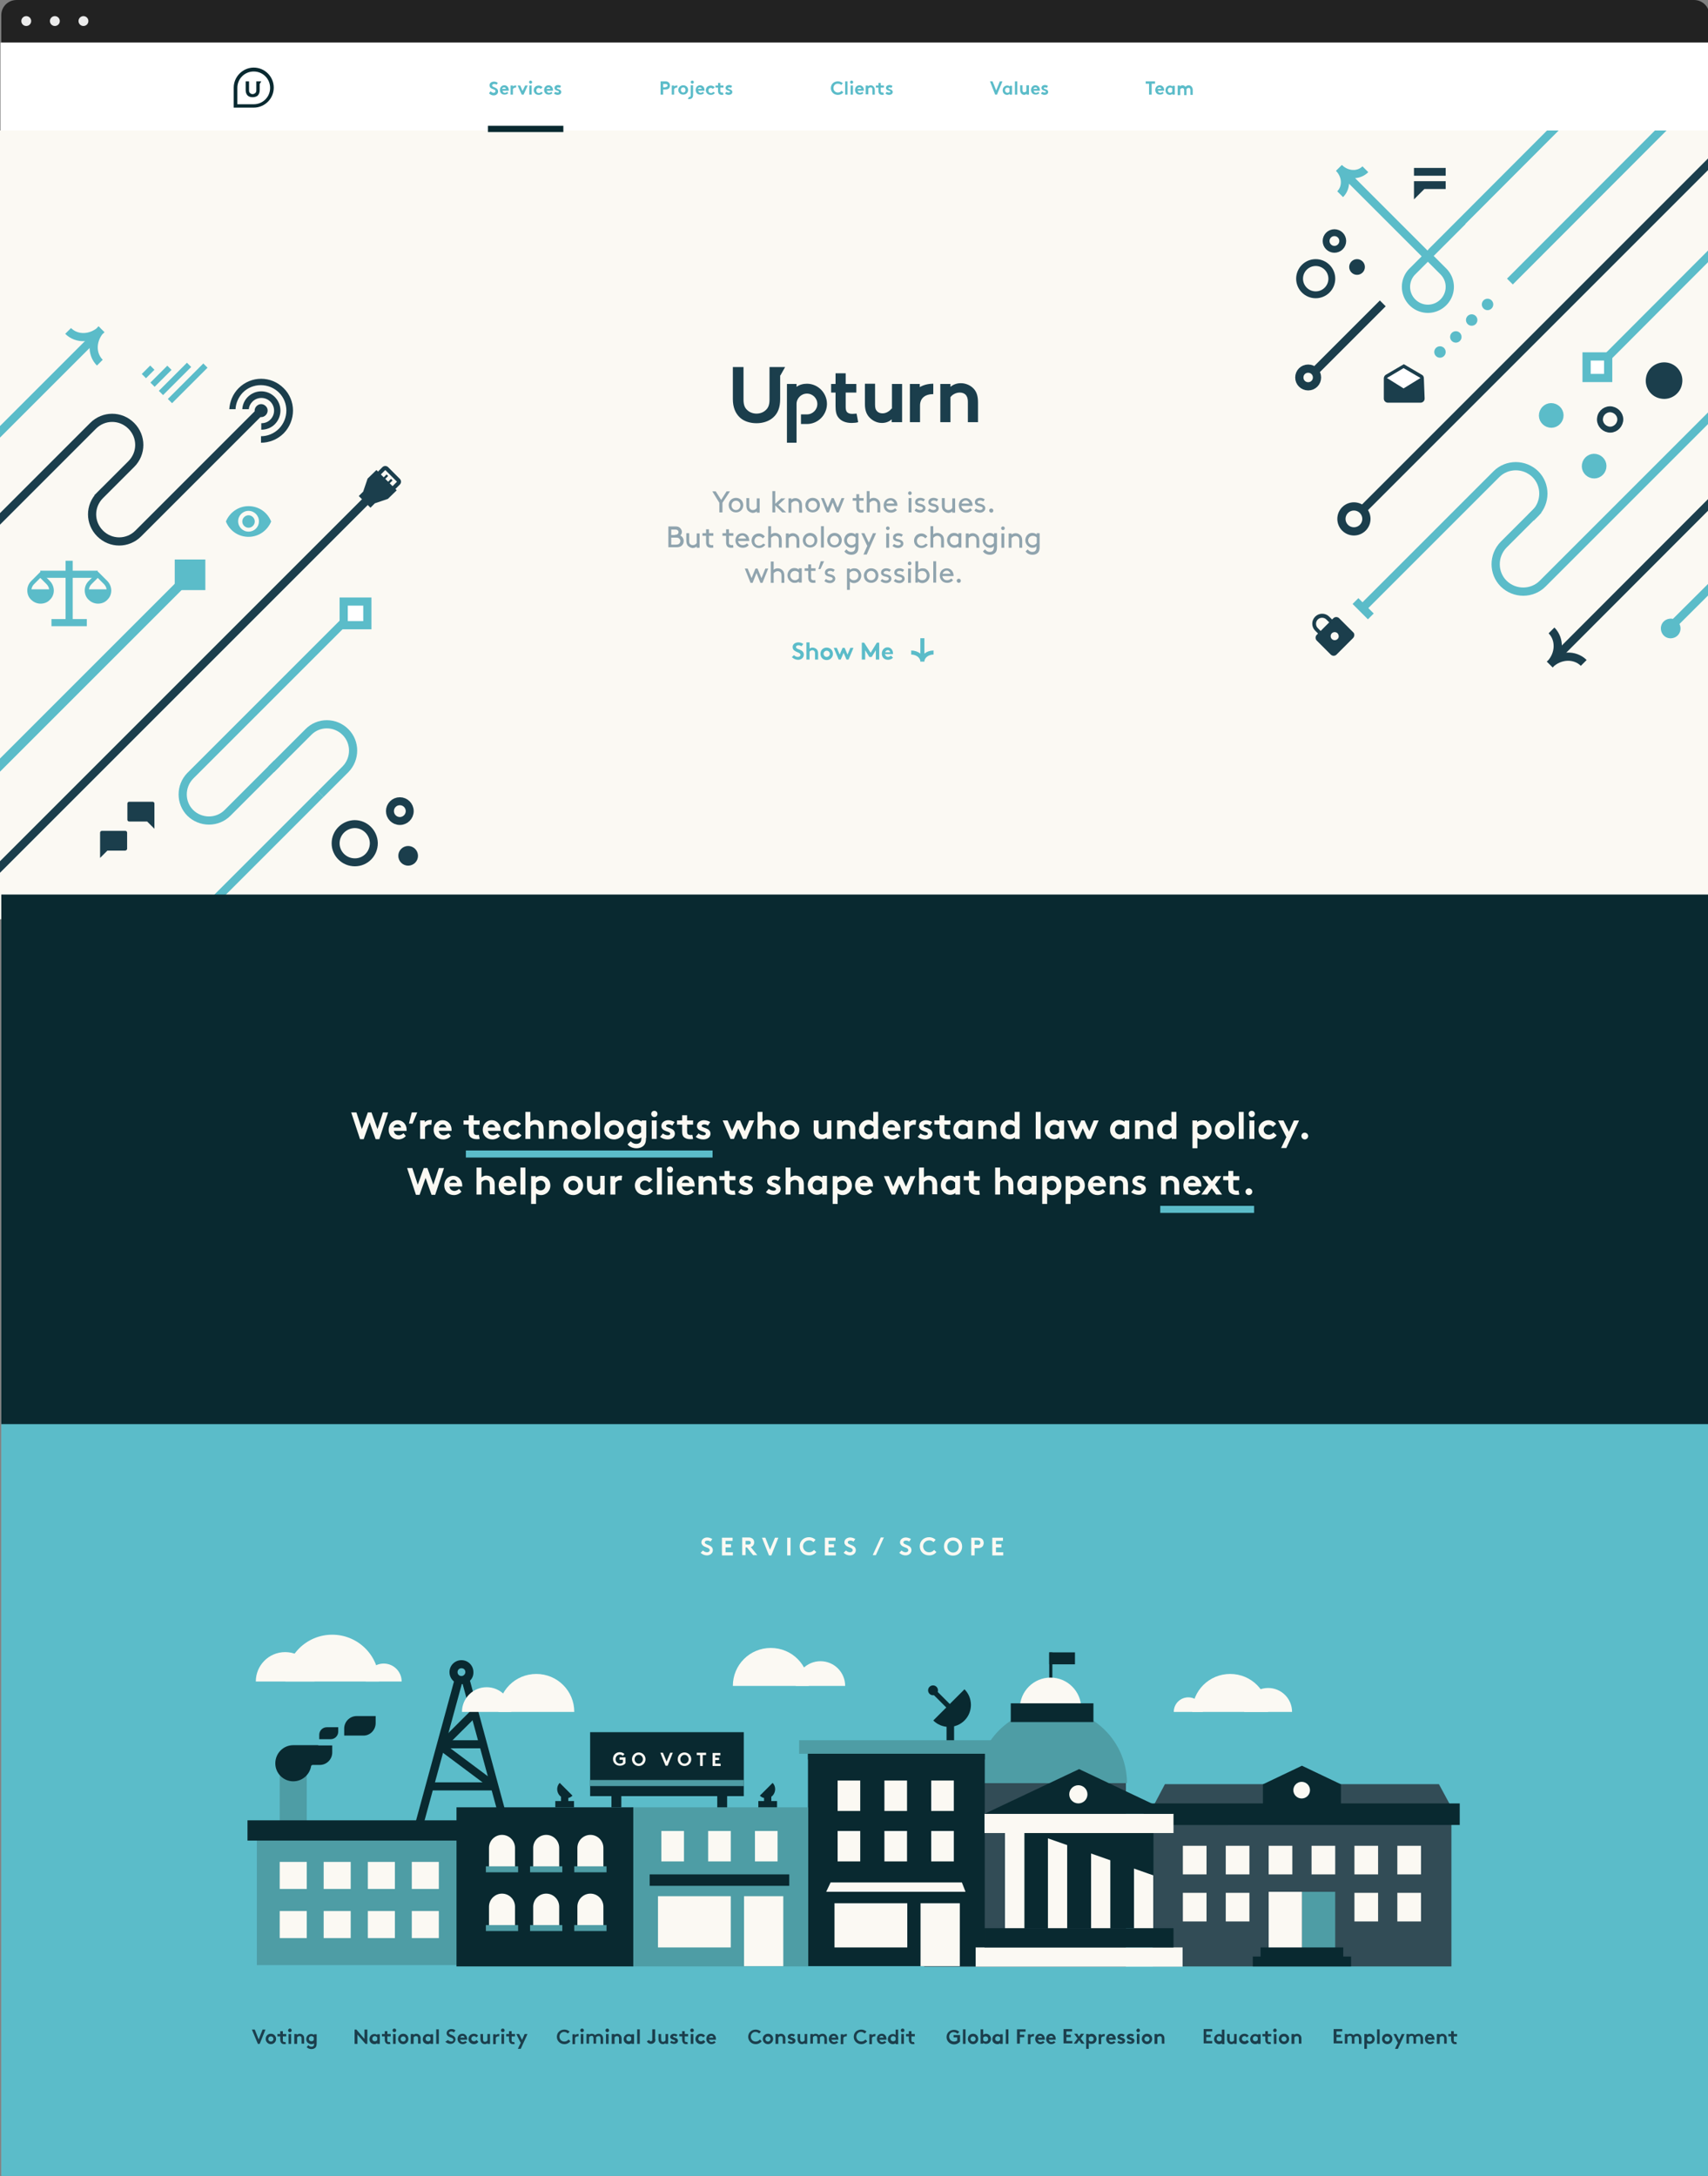 <svg xmlns="http://www.w3.org/2000/svg" xmlns:xlink="http://www.w3.org/1999/xlink" width="657" height="837" viewBox="0 0 657 837"><rect x="0" y="0" width="657" height="837" fill="#808080" stroke="none"/><path fill="#FFF" d="M.5 48.8h657v787.8H.5z"/><path fill="#FBF9F3" d="M0 50.2h657v303.4H0z"/><defs><path id="a" d="M0 50.2h657v303.4H0z"/></defs><clipPath id="b"><use xlink:href="#a" overflow="visible"/></clipPath><g clip-path="url(#b)"><path fill="none" stroke="#5BBCC9" stroke-width="3.573" stroke-miterlimit="10" d="M-7.7 302l80.5-80.5"/><g stroke="#1B3E4C" stroke-miterlimit="10"><path fill="none" stroke-width="3.062" d="M153.8 315.8c-2.1 0-3.8-1.7-3.8-3.8 0-2.1 1.7-3.8 3.8-3.8 2.1 0 3.8 1.7 3.8 3.8 0 2.1-1.7 3.8-3.8 3.8z"/><path fill="#1B3E4C" stroke-width="3.573" d="M157 331.2c-1.1 0-2-.9-2-2s.9-2 2-2 2 .9 2 2-.9 2-2 2z"/><path fill="none" stroke-width="3.062" d="M136.5 331.7c-4.1 0-7.4-3.3-7.4-7.3 0-4.1 3.3-7.3 7.3-7.4 4.1 0 7.3 3.3 7.4 7.3 0 4.1-3.2 7.4-7.3 7.4z"/></g><path fill="#5BBCC9" stroke="#5BBCC9" stroke-width="3.573" stroke-miterlimit="10" d="M69 217h8.2v8.2H69z"/><path fill="#5BBCC9" d="M95.6 194.7c-4 0-7.3 2.5-8.7 5.9 1.4 3.5 4.7 5.9 8.7 5.9 4 0 7.3-2.5 8.7-5.9-1.4-3.5-4.7-5.9-8.7-5.9zm0 9.8c-2.2 0-4-1.8-4-4s1.8-4 4-4 4 1.8 4 4c0 2.3-1.8 4-4 4zm0-6.3c-1.3 0-2.4 1.1-2.4 2.4 0 1.3 1.1 2.4 2.4 2.4 1.3 0 2.4-1.1 2.4-2.4 0-1.3-1.1-2.4-2.4-2.4z"/><g stroke="#5BBCC9" stroke-width="3.143" stroke-miterlimit="10"><path fill="#5BBCC9" d="M67.7 361.1l55.6-55.6"/><g fill="none"><path d="M135.6 236l-62.4 62.4c-3.9 4-3.9 10.4 0 14.3 4 3.9 10.4 3.9 14.3 0l19.1-19.1"/><path d="M123.3 305.5l9.6-9.6c3.9-4 3.9-10.4 0-14.3-4-4-10.4-4-14.3 0l-14.3 14.3"/></g><path fill="#FFF" d="M132.2 231.4h9.1v9.1h-9.1z"/></g><path fill="none" stroke="#1B3E4C" stroke-width="3.143" stroke-miterlimit="10" d="M-16.9 350.4l160-160"/><path fill="#1B3E4C" d="M152.1 188.1l1.7-1.7c.6-.6.6-1.6 0-2.2l-4.5-4.5c-.6-.6-1.6-.6-2.2 0l-1.7 1.7-.6-.6-3.4 3.3-1.7 5-1.7 1.7 4.5 4.5 1.7-1.7 5-1.7 3.4-3.3-.5-.5zm-3.9-7.3l4.5 4.5-1.7 1.7-1.1-1.1 1.1-1.1-.6-.6-1.1 1.1-1.1-1.1 1.1-1.1-.6-.6-1.1 1.1-1.1-1.1 1.7-1.7z"/><path fill="none" stroke="#5BBCC9" stroke-width="3.143" stroke-miterlimit="10" d="M-26.9 193l63.7-63.7"/><path fill="#1B3E4C" d="M49.7 316h6.9l2.8 2.8v-9.7c0-.4-.3-.7-.7-.7h-9c-.4 0-.7.3-.7.7v6.2c0 .4.3.7.7.7zM48.9 326.5v-6.2c0-.4-.3-.7-.7-.7h-9c-.4 0-.7.3-.7.7v9.7l2.8-2.8h6.9c.4-.1.7-.4.7-.7z"/><g fill="none" stroke="#1B3E4C" stroke-width="3.143" stroke-miterlimit="10"><path d="M-3 202.6l38.8-38.8c4.1-4.1 10.6-4.1 14.7 0s4.1 10.6 0 14.7l-13.1 13.1M100.7 157.7l-47.5 47.5c-4.1 4.1-10.6 4.1-14.7 0s-4.1-10.6 0-14.7l1.6-1.6"/></g><g fill="#1B3E4C"><path d="M102.2 156.2c-1-1-2.5-1-3.5 0s-1 2.5 0 3.5 2.5 1 3.5 0 1-2.6 0-3.5z"/><path d="M105.7 152.7c-2.9-2.9-7.5-2.9-10.4 0-1.3 1.3-2 3-2.1 4.7h2.5c.1-1.1.6-2.1 1.4-2.9 1.9-1.9 5-1.9 6.9 0 1.9 1.9 1.9 5 0 6.9-1 1-2.2 1.4-3.5 1.4v2.5c1.9 0 3.8-.7 5.2-2.1 2.9-2.9 2.9-7.6 0-10.5z"/><path d="M109.1 149.3c-4.8-4.8-12.5-4.8-17.3 0-2.3 2.3-3.4 5.2-3.6 8.1h2.4c.1-2.3 1.1-4.6 2.8-6.4 3.8-3.8 10-3.8 13.9 0 3.8 3.8 3.8 10 0 13.9-1.9 1.9-4.4 2.9-6.9 2.9v2.5c3.1 0 6.3-1.2 8.7-3.6 4.8-4.9 4.8-12.7 0-17.4z"/></g><g fill="none" stroke="#5BBCC9" stroke-width="3.143" stroke-miterlimit="10"><path d="M26.2 127.3c3.4 3.4 9.1 3.1 12.9-.6M38.4 139.5c-3.4-3.4-3.1-9.1.6-12.9"/></g><path fill="none" stroke="#1B3E4C" stroke-width="3.165" stroke-miterlimit="10" d="M505.4 143.2l26.5-26.5M506.6 145.2c0 1.9-1.5 3.4-3.4 3.4s-3.4-1.5-3.4-3.4 1.5-3.4 3.4-3.4 3.4 1.5 3.4 3.4z"/><g stroke="#5BBCC9" stroke-width="3.165" stroke-miterlimit="10"><path fill="none" d="M667.1 88.5l-52.3 52.4"/><path fill="#FFF" d="M610.3 137.1h8.3v8.3h-8.3z"/></g><g fill="none" stroke="#5BBCC9" stroke-width="3.165" stroke-miterlimit="10"><path d="M669.2 148.7l-75.8 75.8c-4.1 4.1-10.8 4.1-15 0-4.1-4.1-4.1-10.8 0-15l13.4-13.4"/><path d="M523.5 234.5l52.1-52.1c4.1-4.1 10.8-4.1 15 0 4.1 4.1 4.1 10.8 0 15l-1.7 1.7"/></g><g fill="none" stroke="#5BBCC9" stroke-width="3.165" stroke-miterlimit="10"><path d="M549.1 98.6l-32.8-32.8M515.5 74.7c2.7-2.7 2.4-7.2-.5-10.1M525.2 65.1c-2.7 2.7-7.2 2.4-10.1-.5M562.6 85.1l-19.3 19.3a8.39 8.39 0 0 0 0 11.9c3.3 3.3 8.6 3.3 11.9 0 3.3-3.3 3.3-8.6 0-11.9l-5.9-5.9M550.5 97.1l53.8-53.9"/></g><g><path fill="none" stroke="#1B3E4C" stroke-width="3.165" stroke-miterlimit="10" d="M680 171.2L598.3 253"/></g><g fill="none" stroke="#1B3E4C" stroke-width="3.165" stroke-miterlimit="10"><path d="M609.2 255c-3.4-3.4-9.3-3.2-13.1.6M596.8 242.5c3.4 3.4 3.2 9.3-.6 13.1"/></g><g><path fill="none" stroke="#1B3E4C" stroke-width="3.165" stroke-miterlimit="10" d="M666.1 54.1L523.4 196.8"/><circle fill="none" stroke="#1B3E4C" stroke-width="3.165" stroke-miterlimit="10" cx="520.8" cy="199.6" r="4.8"/></g><g stroke-miterlimit="10"><path fill="#5BBCC9" stroke="#5BBCC9" stroke-width="3.598" d="M613.7 176.4c1.6.3 2.7 1.8 2.4 3.4-.3 1.6-1.8 2.7-3.4 2.4-1.6-.3-2.7-1.8-2.4-3.4.3-1.6 1.8-2.7 3.4-2.4z"/><path fill="#1B3E4C" stroke="#1B3E4C" stroke-width="2.292" d="M641.1 140.6c3.2.5 5.4 3.6 4.8 6.8-.5 3.2-3.6 5.4-6.8 4.8-3.2-.5-5.4-3.6-4.8-6.8.5-3.2 3.6-5.3 6.8-4.8z"/><path fill="#5BBCC9" stroke="#5BBCC9" stroke-width="3.598" d="M597.2 156.9c1.6.3 2.7 1.8 2.4 3.4-.3 1.6-1.8 2.7-3.4 2.4-1.6-.3-2.7-1.8-2.4-3.4.3-1.6 1.8-2.7 3.4-2.4z"/><path fill="none" stroke="#1B3E4C" stroke-width="2.292" d="M620 157.5c2.1.4 3.6 2.4 3.2 4.5-.4 2.1-2.4 3.6-4.5 3.2-2.1-.4-3.6-2.4-3.2-4.5.3-2.1 2.4-3.6 4.5-3.2z"/></g><path fill="#1B3E4C" d="M520.5 243.2l-5.4-5.4c-.6-.6-1.6-.6-2.2 0l-.5.5-1.1-1.1c-1.5-1.5-3.9-1.5-5.4 0-1.5 1.5-1.5 3.9 0 5.4l1.1 1.1-.5.5c-.6.6-.6 1.6 0 2.2l5.4 5.4c.6.6 1.6.6 2.2 0l3.2-3.2 3.2-3.2c.6-.7.6-1.7 0-2.2zm-12.5-.5l-1.1-1.1c-.9-.9-.9-2.4 0-3.3.9-.9 2.4-.9 3.3 0l1.1 1.1-1.7 1.7-1.6 1.6zm6.5 3.1c-.6.6-1.6.6-2.2 0-.6-.6-.6-1.6 0-2.2.6-.6 1.6-.6 2.2 0 .6.7.6 1.7 0 2.2z"/><path fill="none" stroke="#5BBCC9" stroke-width="3.165" stroke-miterlimit="10" d="M521.4 231.2l5.9 5.9"/><g><path fill="#1B3E4C" d="M547.7 145.5c0-.6-.3-1.1-.7-1.3l-7-4.1-7 4.1c-.4.3-.7.8-.7 1.3v7.8c0 .9.7 1.6 1.6 1.6h12.5c.9 0 1.6-.7 1.6-1.6l-.3-7.8z"/><path fill="#FFF" d="M539.9 149.4l-6.4-4 6.4-3.8 6.5 3.8z"/></g><path fill="#5BBCC9" stroke="#5BBCC9" stroke-width="3.165" stroke-miterlimit="10" d="M580.8 108.3l69.9-70"/><g fill="#5BBCC9"><circle cx="572.2" cy="117.1" r="2.2"/><circle cx="566.1" cy="123.1" r="2.2"/><circle cx="560" cy="129.6" r="2.2"/><circle cx="553.9" cy="135.4" r="2.2"/></g><g stroke="#1B3E4C" stroke-width="2.637" stroke-miterlimit="10"><circle fill="none" cx="513.3" cy="92.7" r="3.2"/><circle fill="#1B3E4C" cx="522" cy="102.7" r="1.7"/><circle fill="none" cx="506.1" cy="107.2" r="6.2"/></g><path fill="#5BBCC9" stroke="#5BBCC9" stroke-width="3.165" stroke-miterlimit="10" d="M642.6 241.2l25.8-25.7"/><path fill="#5BBCC9" stroke="#5BBCC9" stroke-width="3.598" stroke-miterlimit="10" d="M643.6 243.5c-1 .5-2.2.2-2.7-.8s-.2-2.2.8-2.7 2.2-.2 2.7.8c.5.9.2 2.2-.8 2.7z"/><g><g fill="#1B3E4C"><path d="M543.9 76.7l4-4h8.2v-3h-12.2zM543.9 64.6h12.2v3h-12.2z"/></g></g></g><path fill="#5BBCC9" d="M.5 546.7h657v290.6H.5z"/><g fill="#1B3E4C"><path d="M96.9 780.7H98l1.5 3.8 1.5-3.8h1.1l-2.2 5.5h-.7l-2.3-5.5zM104.2 782.3c1.2 0 2 .9 2 2s-.9 2-2 2-2-.9-2-2 .8-2 2-2zm0 3c.6 0 1-.5 1-1s-.4-1-1-1-1 .5-1 1 .4 1 1 1zM110 786.2c-.1 0-.4.1-.6.1-.6 0-1.1-.2-1.3-.6-.2-.3-.3-.6-.3-1.1v-1.3h-1.1v-.9h1.1v-1.1h1v1.1h1.3v.9h-1.3v1.5c0 .2 0 .4.1.5.1.1.3.2.5.2h.4l.2.7zM111.5 780.3c.4 0 .7.3.7.7 0 .4-.3.7-.7.7s-.7-.3-.7-.7c.1-.4.3-.7.7-.7zm.5 5.9h-1v-3.8h1v3.8zM113.2 786.2v-3.8h1v.3c.3-.2.7-.4 1.1-.4.5 0 1 .2 1.3.6.3.3.4.7.4 1.3v1.9h-1v-2c0-.4-.1-.6-.2-.7-.1-.1-.3-.2-.6-.2-.4 0-.8.3-.9.5v2.5h-1.1zM121.8 786c0 .7-.1 1.1-.3 1.4-.3.5-1 .8-1.7.8s-1.5-.3-1.8-.8l.6-.7c.2.2.6.6 1.2.6.3 0 .6-.1.8-.3.2-.2.2-.4.2-.9v-.1c-.3.2-.6.3-1 .3-.6 0-1.1-.3-1.5-.6-.3-.3-.5-.8-.5-1.3 0-1.1.8-2 1.9-2 .4 0 .8.1 1.1.4v-.3h1v3.5zm-1.1-2.3c-.2-.3-.6-.5-.9-.5-.6 0-1 .5-1 1 0 .6.4 1 1 1 .4 0 .7-.2.9-.5v-1z"/></g><g fill="#1B3E4C"><path d="M136.4 780.7h.7l3.1 3.6v-3.6h1.1v5.5h-.7l-3.1-3.6v3.6h-1.1v-5.5zM146.1 786.2h-1v-.3c-.3.3-.7.4-1.1.4-.6 0-1.1-.3-1.4-.6-.3-.3-.5-.8-.5-1.3 0-1.1.8-2 1.9-2 .4 0 .8.1 1.1.4v-.3h1v3.7zm-1-2.5c-.2-.3-.6-.5-.9-.5-.6 0-1 .5-1 1 0 .6.4 1 1 1 .4 0 .7-.2.9-.5v-1zM150.2 786.2c-.1 0-.4.1-.6.1-.6 0-1.1-.2-1.3-.6-.2-.3-.3-.6-.3-1.1v-1.3h-1.1v-.9h1.1v-1.1h1v1.1h1.3v.9H149v1.5c0 .2 0 .4.1.5.1.1.3.2.5.2h.4l.2.7zM151.7 780.3c.4 0 .7.3.7.7 0 .4-.3.7-.7.7s-.7-.3-.7-.7c0-.4.3-.7.7-.7zm.5 5.9h-1v-3.8h1v3.8zM155.1 782.3c1.2 0 2 .9 2 2s-.9 2-2 2-2-.9-2-2 .9-2 2-2zm0 3c.6 0 1-.5 1-1s-.4-1-1-1-1 .5-1 1 .4 1 1 1zM158 786.2v-3.8h1v.3c.3-.2.7-.4 1.1-.4.5 0 1 .2 1.3.6.3.3.4.7.4 1.3v1.9h-1v-2c0-.4-.1-.6-.2-.7-.1-.1-.3-.2-.6-.2-.4 0-.8.3-.9.5v2.5H158zM166.6 786.2h-1v-.3c-.3.3-.7.4-1.1.4-.6 0-1.1-.3-1.4-.6-.3-.3-.5-.8-.5-1.3 0-1.1.8-2 1.9-2 .4 0 .8.1 1.1.4v-.3h1v3.7zm-1-2.5c-.2-.3-.6-.5-.9-.5-.6 0-1 .5-1 1 0 .6.4 1 1 1 .4 0 .7-.2.9-.5v-1zM168.8 786.2h-1v-5.6h1v5.6zM172.3 784.7c.3.3.8.6 1.3.6s.8-.3.8-.7c0-.7-1-.8-1.8-1.2-.4-.3-.8-.6-.8-1.3 0-1 .9-1.6 1.8-1.6.6 0 1.1.1 1.6.5l-.6.8c-.2-.2-.6-.4-1-.4s-.9.2-.9.6c0 .9 2.5.6 2.5 2.5 0 1-.9 1.7-1.9 1.7-.7 0-1.4-.3-2-.8l1-.7zM179.6 785.6c-.4.4-1 .7-1.6.7-1.1 0-2-.8-2-2 0-1.1.7-2 1.9-2 1.1 0 1.8.9 1.8 2v.3H177c.1.5.5.9 1 .9.4 0 .8-.2 1-.4l.6.5zm-.9-1.8c0-.3-.3-.7-.8-.7-.4 0-.8.3-.8.7h1.6zM184 785.4c-.4.6-1 .9-1.7.9-1.2 0-2.1-.9-2.1-2s.9-2 2.1-2c.7 0 1.3.3 1.6.8l-.7.6c-.2-.3-.5-.5-.9-.5-.6 0-1 .5-1 1 0 .6.4 1 1.1 1 .4 0 .7-.3.9-.5l.7.7zM188.5 782.4v3.8h-1v-.3c-.3.3-.7.4-1 .4-.5 0-1-.2-1.3-.6-.2-.3-.4-.7-.4-1.3v-2h1v2.1c0 .3.1.5.2.7.2.2.4.2.6.2.4 0 .7-.3.9-.5v-2.5h1zM192 783.3h-.4c-.4 0-.8.3-.9.6v2.4h-1v-3.8h1v.4c.2-.3.6-.5 1.1-.5h.3l-.1.9zM193.4 780.3c.4 0 .7.3.7.7 0 .4-.3.7-.7.7s-.7-.3-.7-.7c0-.4.3-.7.7-.7zm.5 5.9h-1v-3.8h1v3.8zM198 786.2c-.1 0-.4.1-.6.1-.6 0-1.1-.2-1.3-.6-.2-.3-.3-.6-.3-1.1v-1.3h-1.1v-.9h1.1v-1.1h1v1.1h1.3v.9h-1.3v1.5c0 .2 0 .4.1.5.1.1.3.2.5.2h.4l.2.7zM199.2 788.1l1.1-2.3-1.7-3.4h1.1l1.1 2.3 1-2.3h1.1l-2.6 5.7h-1.1z"/></g><g fill="#1B3E4C"><path d="M215.2 783.4c0 1.1.8 1.9 1.9 1.9.7 0 1.2-.3 1.6-.8l.7.7c-.5.6-1.3 1.1-2.3 1.1-1.7 0-2.9-1.3-2.9-2.8 0-1.6 1.2-2.8 2.9-2.8.8 0 1.5.3 2 .8l-.7.7c-.3-.3-.8-.6-1.3-.6-1.1-.1-1.9.8-1.9 1.8zM222.5 783.3h-.4c-.4 0-.8.3-.9.6v2.4h-1v-3.8h1v.4c.2-.3.6-.5 1.1-.5h.3l-.1.9zM223.9 780.3c.4 0 .7.3.7.7 0 .4-.3.7-.7.7s-.7-.3-.7-.7c0-.4.3-.7.7-.7zm.5 5.9h-1v-3.8h1v3.8zM225.6 786.2v-3.8h1v.3c.3-.3.7-.4 1-.4.5 0 1 .2 1.3.6.3-.3.8-.6 1.4-.6.5 0 1 .2 1.3.6.2.3.4.7.4 1.3v2h-1v-2.1c0-.3-.1-.5-.2-.7-.2-.2-.4-.2-.6-.2-.4 0-.8.3-.9.5v2.4h-1V784c0-.3-.1-.5-.2-.7-.2-.2-.4-.2-.6-.2-.4 0-.7.3-.9.5v2.5h-1zM233.6 780.3c.4 0 .7.3.7.7 0 .4-.3.7-.7.7s-.7-.3-.7-.7c0-.4.3-.7.7-.7zm.5 5.9h-1v-3.8h1v3.8zM235.3 786.2v-3.8h1v.3c.3-.2.7-.4 1.1-.4.5 0 1 .2 1.3.6.3.3.4.7.4 1.3v1.9h-1v-2c0-.4-.1-.6-.2-.7-.1-.1-.3-.2-.6-.2-.4 0-.8.3-.9.5v2.5h-1.1zM243.9 786.2h-1v-.3c-.3.3-.7.4-1.1.4-.6 0-1.1-.3-1.4-.6-.3-.3-.5-.8-.5-1.3 0-1.1.8-2 1.9-2 .4 0 .8.1 1.1.4v-.3h1v3.7zm-1.1-2.5c-.2-.3-.6-.5-.9-.5-.6 0-1 .5-1 1 0 .6.4 1 1 1 .4 0 .7-.2.9-.5v-1zM246.1 786.2h-1v-5.6h1v5.6zM252.1 784.4c0 .4 0 .7-.2 1-.3.5-.9.8-1.5.8-.7 0-1.3-.4-1.6-1l.9-.5c.1.2.3.5.6.5.2 0 .4-.1.5-.2.1-.1.1-.2.1-.5v-3.9h1.1v3.8zM257 782.4v3.8h-1v-.3c-.3.3-.7.4-1 .4-.5 0-1-.2-1.3-.6-.2-.3-.4-.7-.4-1.3v-2h1v2.1c0 .3.1.5.2.7.2.2.4.2.6.2.4 0 .7-.3.9-.5v-2.5h1zM258.2 785c.3.2.7.4 1 .4.3 0 .5-.1.5-.3 0-.6-1.9-.4-1.9-1.6 0-.7.7-1.2 1.5-1.2.5 0 1 .2 1.3.4l-.5.7c-.2-.1-.5-.3-.7-.3-.3 0-.5.1-.5.3 0 .5 1.9.3 1.9 1.6 0 .7-.7 1.2-1.5 1.2-.5 0-1.1-.2-1.5-.5l.4-.7zM264.6 786.2c-.1 0-.4.1-.6.1-.6 0-1.1-.2-1.3-.6-.2-.3-.3-.6-.3-1.1v-1.3h-1.1v-.9h1.1v-1.1h1v1.1h1.3v.9h-1.3v1.5c0 .2 0 .4.1.5.1.1.3.2.5.2h.4l.2.7zM266.2 780.3c.4 0 .7.3.7.7 0 .4-.3.7-.7.7s-.7-.3-.7-.7c0-.4.3-.7.7-.7zm.5 5.9h-1v-3.8h1v3.8zM271.3 785.4c-.4.6-1 .9-1.7.9-1.2 0-2.1-.9-2.1-2s.9-2 2.1-2c.7 0 1.3.3 1.6.8l-.7.6c-.2-.3-.5-.5-.9-.5-.6 0-1 .5-1 1 0 .6.4 1 1.1 1 .4 0 .7-.3.9-.5l.7.7zM275.3 785.6c-.4.4-1 .7-1.6.7-1.1 0-2-.8-2-2 0-1.1.7-2 1.9-2 1.1 0 1.8.9 1.8 2v.3h-2.7c.1.5.5.9 1 .9.4 0 .8-.2 1-.4l.6.5zm-.9-1.8c0-.3-.3-.7-.8-.7-.4 0-.8.3-.8.7h1.6z"/></g><g fill="#1B3E4C"><path d="M288.8 783.4c0 1.1.8 1.9 1.9 1.9.7 0 1.2-.3 1.6-.8l.7.7c-.5.6-1.3 1.1-2.3 1.1-1.7 0-2.9-1.3-2.9-2.8 0-1.6 1.2-2.8 2.9-2.8.8 0 1.5.3 2 .8l-.7.7c-.3-.3-.8-.6-1.3-.6-1.1-.1-1.9.8-1.9 1.8zM295.4 782.3c1.2 0 2 .9 2 2s-.9 2-2 2-2-.9-2-2 .9-2 2-2zm0 3c.6 0 1-.5 1-1s-.4-1-1-1-1 .5-1 1 .4 1 1 1zM298.3 786.2v-3.8h1v.3c.3-.2.7-.4 1.1-.4.5 0 1 .2 1.3.6.3.3.4.7.4 1.3v1.9h-1v-2c0-.4-.1-.6-.2-.7-.1-.1-.3-.2-.6-.2-.4 0-.8.3-.9.5v2.5h-1.1zM303.4 785c.3.2.7.4 1 .4.3 0 .5-.1.5-.3 0-.6-1.9-.4-1.9-1.6 0-.7.7-1.2 1.5-1.2.5 0 1 .2 1.3.4l-.5.7c-.2-.1-.5-.3-.7-.3-.3 0-.5.1-.5.3 0 .5 1.9.3 1.9 1.6 0 .7-.7 1.2-1.5 1.2-.5 0-1.1-.2-1.5-.5l.4-.7zM310.5 782.4v3.8h-1v-.3c-.3.3-.7.4-1 .4-.5 0-1-.2-1.3-.6-.2-.3-.4-.7-.4-1.3v-2h1v2.1c0 .3.1.5.2.7.2.2.4.2.6.2.4 0 .7-.3.9-.5v-2.5h1zM311.7 786.2v-3.8h1v.3c.3-.3.7-.4 1-.4.5 0 1 .2 1.3.6.3-.3.8-.6 1.4-.6.5 0 1 .2 1.3.6.2.3.4.7.4 1.3v2h-1v-2.1c0-.3-.1-.5-.2-.7-.2-.2-.4-.2-.6-.2-.4 0-.8.3-.9.5v2.4h-1V784c0-.3-.1-.5-.2-.7-.2-.2-.4-.2-.6-.2-.4 0-.7.3-.9.5v2.5h-1zM322.4 785.6c-.4.4-1 .7-1.6.7-1.1 0-2-.8-2-2 0-1.1.7-2 1.9-2 1.1 0 1.8.9 1.8 2v.3h-2.7c.1.5.5.9 1 .9.4 0 .8-.2 1-.4l.6.5zm-.9-1.8c0-.3-.3-.7-.8-.7-.4 0-.8.3-.8.7h1.6zM325.7 783.3h-.4c-.4 0-.8.3-.9.6v2.4h-1v-3.8h1v.4c.2-.3.6-.5 1.1-.5h.3l-.1.9zM329.4 783.4c0 1.1.8 1.9 1.9 1.9.7 0 1.2-.3 1.6-.8l.7.7c-.5.6-1.3 1.1-2.3 1.1-1.7 0-2.9-1.3-2.9-2.8 0-1.6 1.2-2.8 2.9-2.8.8 0 1.5.3 2 .8l-.7.7c-.3-.3-.8-.6-1.3-.6-1.1-.1-1.9.8-1.9 1.8zM336.7 783.3h-.4c-.4 0-.8.3-.9.6v2.4h-1v-3.8h1v.4c.2-.3.6-.5 1.1-.5h.3l-.1.9zM340.9 785.6c-.4.4-1 .7-1.6.7-1.1 0-2-.8-2-2 0-1.1.7-2 1.9-2 1.1 0 1.8.9 1.8 2v.3h-2.7c.1.5.5.9 1 .9.4 0 .8-.2 1-.4l.6.5zm-1-1.8c0-.3-.3-.7-.8-.7-.4 0-.8.3-.8.7h1.6zM344.5 786.2v-.3c-.3.3-.7.4-1.1.4-.6 0-1.1-.3-1.4-.6-.3-.3-.5-.8-.5-1.3 0-1.1.8-2 1.9-2 .4 0 .8.1 1.1.4v-2.1h1v5.6h-1zm0-2.5c-.2-.3-.6-.5-.9-.5-.6 0-1 .5-1 1 0 .6.4 1 1 1 .4 0 .7-.2.9-.5v-1zM347.2 780.3c.4 0 .7.3.7.7 0 .4-.3.7-.7.7s-.7-.3-.7-.7c0-.4.3-.7.7-.7zm.5 5.9h-1v-3.8h1v3.8zM351.8 786.2c-.1 0-.4.1-.6.1-.6 0-1.1-.2-1.3-.6-.2-.3-.3-.6-.3-1.1v-1.3h-1.1v-.9h1.1v-1.1h1v1.1h1.3v.9h-1.3v1.5c0 .2 0 .4.1.5.1.1.3.2.5.2h.4l.2.7z"/></g><g fill="#1B3E4C"><path d="M365.1 783.4c0 1.1.8 1.9 1.9 1.9.5 0 .9-.2 1.2-.4v-1.2h-1.4v-.9h2.5v2.5c-.5.6-1.3 1.1-2.3 1.1-1.7 0-2.9-1.3-2.9-2.8 0-1.6 1.2-2.8 2.9-2.8.8 0 1.5.3 2 .8l-.7.7c-.3-.3-.8-.6-1.3-.6-1.1-.2-1.9.7-1.9 1.7zM371.4 786.2h-1v-5.6h1v5.6zM374.3 782.3c1.2 0 2 .9 2 2s-.9 2-2 2-2-.9-2-2 .8-2 2-2zm0 3c.6 0 1-.5 1-1s-.4-1-1-1-1 .5-1 1 .4 1 1 1zM377.2 786.2v-5.6h1v2.1c.3-.2.7-.4 1.1-.4 1 0 1.9.9 1.9 2 0 .5-.2 1-.5 1.3-.3.4-.9.6-1.4.6-.4 0-.7-.1-1.1-.4v.3h-1zm1-1.4c.2.3.5.5.9.5.6 0 1-.4 1-1s-.4-1-1-1c-.4 0-.7.2-.9.5v1zM385.7 786.2h-1v-.3c-.3.3-.7.4-1.1.4-.6 0-1.1-.3-1.4-.6-.3-.3-.5-.8-.5-1.3 0-1.1.8-2 1.9-2 .4 0 .8.1 1.1.4v-.3h1v3.7zm-1-2.5c-.2-.3-.6-.5-.9-.5-.6 0-1 .5-1 1 0 .6.4 1 1 1 .4 0 .7-.2.9-.5v-1zM387.9 786.2h-1v-5.6h1v5.6zM392.3 781.6v1.1h1.7v.9h-1.7v2.5h-1.1v-5.5h3.3v.9h-2.2zM397.7 783.3h-.4c-.4 0-.8.3-.9.6v2.4h-1v-3.8h1v.4c.2-.3.6-.5 1.1-.5h.3l-.1.9zM401.8 785.6c-.4.4-1 .7-1.6.7-1.1 0-2-.8-2-2 0-1.1.7-2 1.9-2 1.1 0 1.8.9 1.8 2v.3h-2.7c.1.5.5.9 1 .9.4 0 .8-.2 1-.4l.6.5zm-.9-1.8c0-.3-.3-.7-.8-.7-.4 0-.8.3-.8.7h1.6zM406 785.6c-.4.4-1 .7-1.6.7-1.1 0-2-.8-2-2 0-1.1.7-2 1.9-2 1.1 0 1.8.9 1.8 2v.3h-2.7c.1.5.5.9 1 .9.4 0 .8-.2 1-.4l.6.5zm-.9-1.8c0-.3-.3-.7-.8-.7-.4 0-.8.3-.8.7h1.6zM410.2 781.6v1.1h1.7v.9h-1.7v1.5h2.3v.9h-3.4v-5.5h3.3v.9h-2.2zM415 783.4l.8-1.1h1.2l-1.3 1.8 1.5 2H416l-.9-1.3-.9 1.3H413l1.5-2-1.3-1.8h1.2l.6 1.1zM417.8 782.4h1v.3c.3-.2.7-.4 1.1-.4 1 0 1.9.9 1.9 2 0 .5-.2 1-.5 1.3-.3.4-.9.6-1.5.6-.4 0-.7-.1-1-.3v2.2h-1v-5.7zm1 2.4c.2.3.5.5.9.5.6 0 1-.4 1-1s-.4-1-1-1c-.4 0-.7.2-.9.5v1zM424.9 783.3h-.4c-.4 0-.8.3-.9.6v2.4h-1v-3.8h1v.4c.2-.3.6-.5 1.1-.5h.3l-.1.9zM429.1 785.6c-.4.4-1 .7-1.6.7-1.1 0-2-.8-2-2 0-1.1.7-2 1.9-2 1.1 0 1.8.9 1.8 2v.3h-2.7c.1.5.5.9 1 .9.4 0 .8-.2 1-.4l.6.5zm-1-1.8c0-.3-.3-.7-.8-.7-.4 0-.8.3-.8.7h1.6zM430.2 785c.3.2.7.4 1 .4.3 0 .5-.1.5-.3 0-.6-1.9-.4-1.9-1.6 0-.7.7-1.2 1.5-1.2.5 0 1 .2 1.3.4l-.5.7c-.2-.1-.5-.3-.7-.3-.3 0-.5.1-.5.3 0 .5 1.9.3 1.9 1.6 0 .7-.7 1.2-1.5 1.2-.5 0-1.1-.2-1.5-.5l.4-.7zM433.8 785c.3.2.7.4 1 .4.3 0 .5-.1.5-.3 0-.6-1.9-.4-1.9-1.6 0-.7.7-1.2 1.5-1.2.5 0 1 .2 1.3.4l-.5.7c-.2-.1-.5-.3-.7-.3-.3 0-.5.1-.5.3 0 .5 1.9.3 1.9 1.6 0 .7-.7 1.2-1.5 1.2-.5 0-1.1-.2-1.5-.5l.4-.7zM437.8 780.3c.4 0 .7.3.7.7 0 .4-.3.7-.7.7s-.7-.3-.7-.7c.1-.4.4-.7.7-.7zm.5 5.9h-1v-3.8h1v3.8zM441.2 782.3c1.2 0 2 .9 2 2s-.9 2-2 2-2-.9-2-2 .9-2 2-2zm0 3c.6 0 1-.5 1-1s-.4-1-1-1-1 .5-1 1 .4 1 1 1zM444.1 786.2v-3.8h1v.3c.3-.2.7-.4 1.1-.4.5 0 1 .2 1.3.6.3.3.4.7.4 1.3v1.9h-1v-2c0-.4-.1-.6-.2-.7-.1-.1-.3-.2-.6-.2-.4 0-.8.3-.9.5v2.5h-1.1z"/></g><g fill="#1B3E4C"><path d="M464 781.6v1.1h1.7v.9H464v1.5h2.3v.9H463v-5.5h3.3v.9H464zM470 786.2v-.3c-.3.3-.7.4-1.1.4-.6 0-1.1-.3-1.4-.6-.3-.3-.5-.8-.5-1.3 0-1.1.8-2 1.9-2 .4 0 .8.1 1.1.4v-2.1h1v5.6h-1zm-.1-2.5c-.2-.3-.6-.5-.9-.5-.6 0-1 .5-1 1 0 .6.4 1 1 1 .4 0 .7-.2.9-.5v-1zM475.7 782.4v3.8h-1v-.3c-.3.3-.7.4-1 .4-.5 0-1-.2-1.3-.6-.2-.3-.4-.7-.4-1.3v-2h1v2.1c0 .3.1.5.2.7.2.2.4.2.6.2.4 0 .7-.3.9-.5v-2.5h1zM480.4 785.4c-.4.6-1 .9-1.7.9-1.2 0-2.1-.9-2.1-2s.9-2 2.1-2c.7 0 1.3.3 1.6.8l-.7.6c-.2-.3-.5-.5-.9-.5-.6 0-1 .5-1 1 0 .6.4 1 1.1 1 .4 0 .7-.3.9-.5l.7.7zM484.9 786.2h-1v-.3c-.3.3-.7.4-1.1.4-.6 0-1.1-.3-1.4-.6-.3-.3-.5-.8-.5-1.3 0-1.1.8-2 1.9-2 .4 0 .8.1 1.1.4v-.3h1v3.7zm-1.1-2.5c-.2-.3-.6-.5-.9-.5-.6 0-1 .5-1 1 0 .6.4 1 1 1 .4 0 .7-.2.9-.5v-1zM488.9 786.2c-.1 0-.4.1-.6.1-.6 0-1.1-.2-1.3-.6-.2-.3-.3-.6-.3-1.1v-1.3h-1.1v-.9h1.1v-1.1h1v1.1h1.3v.9h-1.3v1.5c0 .2 0 .4.1.5.1.1.3.2.5.2h.4l.2.7zM490.4 780.3c.4 0 .7.3.7.7 0 .4-.3.7-.7.7s-.7-.3-.7-.7c.1-.4.4-.7.7-.7zm.6 5.9h-1v-3.8h1v3.8zM493.9 782.3c1.2 0 2 .9 2 2s-.9 2-2 2-2-.9-2-2 .8-2 2-2zm0 3c.6 0 1-.5 1-1s-.4-1-1-1-1 .5-1 1 .4 1 1 1zM496.8 786.2v-3.8h1v.3c.3-.2.7-.4 1.1-.4.5 0 1 .2 1.3.6.3.3.4.7.4 1.3v1.9h-1v-2c0-.4-.1-.6-.2-.7-.1-.1-.3-.2-.6-.2-.4 0-.8.3-.9.5v2.5h-1.1z"/></g><g fill="#1B3E4C"><path d="M514.1 781.6v1.1h1.7v.9h-1.7v1.5h2.3v.9H513v-5.5h3.3v.9h-2.2zM517.3 786.2v-3.8h1v.3c.3-.3.7-.4 1-.4.5 0 1 .2 1.3.6.3-.3.8-.6 1.4-.6.5 0 1 .2 1.3.6.2.3.4.7.4 1.3v2h-1v-2.1c0-.3-.1-.5-.2-.7-.2-.2-.4-.2-.6-.2-.4 0-.8.3-.9.5v2.4h-1V784c0-.3-.1-.5-.2-.7-.2-.2-.4-.2-.6-.2-.4 0-.7.3-.9.5v2.5h-1zM524.8 782.4h1v.3c.3-.2.7-.4 1.1-.4 1 0 1.9.9 1.9 2 0 .5-.2 1-.5 1.3-.3.4-.9.6-1.5.6-.4 0-.7-.1-1-.3v2.2h-1v-5.7zm1.1 2.4c.2.3.5.5.9.5.6 0 1-.4 1-1s-.4-1-1-1c-.4 0-.7.2-.9.5v1zM530.7 786.2h-1v-5.6h1v5.6zM533.6 782.3c1.2 0 2 .9 2 2s-.9 2-2 2-2-.9-2-2 .8-2 2-2zm0 3c.6 0 1-.5 1-1s-.4-1-1-1-1 .5-1 1 .4 1 1 1zM536.6 788.1l1.1-2.3-1.7-3.4h1.1l1.1 2.3 1-2.3h1.1l-2.6 5.7h-1.1zM541 786.2v-3.8h1v.3c.3-.3.7-.4 1-.4.5 0 1 .2 1.3.6.3-.3.8-.6 1.4-.6.5 0 1 .2 1.3.6.2.3.4.7.4 1.3v2h-1v-2.1c0-.3-.1-.5-.2-.7-.2-.2-.4-.2-.6-.2-.4 0-.8.3-.9.5v2.4h-1V784c0-.3-.1-.5-.2-.7-.2-.2-.4-.2-.6-.2-.4 0-.7.3-.9.5v2.5h-1zM551.7 785.6c-.4.4-1 .7-1.6.7-1.1 0-2-.8-2-2 0-1.1.7-2 1.9-2 1.1 0 1.8.9 1.8 2v.3h-2.7c.1.5.5.9 1 .9.4 0 .8-.2 1-.4l.6.5zm-.9-1.8c0-.3-.3-.7-.8-.7-.4 0-.8.3-.8.7h1.6zM552.7 786.2v-3.8h1v.3c.3-.2.7-.4 1.1-.4.5 0 1 .2 1.3.6.3.3.4.7.4 1.3v1.9h-1v-2c0-.4-.1-.6-.2-.7-.1-.1-.3-.2-.6-.2-.4 0-.8.3-.9.5v2.5h-1.1zM560.4 786.2c-.1 0-.4.1-.6.1-.6 0-1.1-.2-1.3-.6-.2-.3-.3-.6-.3-1.1v-1.3h-1.1v-.9h1.1v-1.1h1v1.1h1.3v.9h-1.3v1.5c0 .2 0 .4.1.5.1.1.3.2.5.2h.4l.2.7z"/></g><path fill="#092930" d="M.5 344.1h657v203.7H.5z"/><g fill="#FBF9F3"><path d="M135.1 427.9h2l2.1 6.4 2.3-6.4h1.4l2.3 6.4 2.1-6.4h2l-3.4 10.3h-1.4l-2.3-6.5-2.3 6.5h-1.4l-3.4-10.3zM156.1 437c-.7.8-1.8 1.3-2.9 1.3-2.1 0-3.7-1.5-3.7-3.7 0-2 1.3-3.7 3.5-3.7 2 0 3.4 1.7 3.4 3.6v.5h-4.9c.1 1 .9 1.7 1.9 1.7.8 0 1.5-.5 1.8-.8l.9 1.1zm-1.8-3.3c-.1-.6-.6-1.2-1.4-1.2-.8 0-1.4.6-1.5 1.2h2.9zM160.5 427.9l-1.8 4.3h-1.4l1.1-4.3h2.1zM165.9 432.7c-.1 0-.4-.1-.7-.1-.8 0-1.5.6-1.7 1v4.5h-1.9V431h1.8v.7c.4-.5 1.2-.9 2.1-.9.3 0 .4 0 .6.1l-.2 1.8zM173.4 437c-.7.8-1.8 1.3-2.9 1.3-2.1 0-3.7-1.5-3.7-3.7 0-2 1.3-3.7 3.5-3.7 2 0 3.4 1.7 3.4 3.6v.5h-4.9c.1 1 .9 1.7 1.9 1.7.8 0 1.5-.5 1.8-.8l.9 1.1zm-1.7-3.3c-.1-.6-.6-1.2-1.4-1.2-.8 0-1.4.6-1.5 1.2h2.9zM184.5 438.1c-.2.1-.8.1-1.2.1-1.1 0-2-.4-2.5-1-.4-.5-.5-1.1-.5-2.1v-2.5h-2V431h2v-2h1.9v2h2.3v1.6h-2.3v2.7c0 .4.1.7.2.9.2.2.5.4 1 .4.3 0 .6 0 .8-.1l.3 1.6zM192.3 437c-.7.8-1.8 1.3-2.9 1.3-2.1 0-3.7-1.5-3.7-3.7 0-2 1.3-3.7 3.5-3.7 2 0 3.4 1.7 3.4 3.6v.5h-4.9c.1 1 .9 1.7 1.9 1.7.8 0 1.5-.5 1.8-.8l.9 1.1zm-1.8-3.3c-.1-.6-.6-1.2-1.4-1.2-.8 0-1.4.6-1.5 1.2h2.9zM200.6 436.7c-.8 1.1-1.9 1.6-3.2 1.6-2.2 0-3.8-1.6-3.8-3.7s1.7-3.7 3.8-3.7c1.2 0 2.3.6 3 1.4l-1.3 1.2c-.4-.5-1-.8-1.6-.8-1.1 0-1.9.9-1.9 1.9 0 1.1.8 1.9 2 1.9.8 0 1.4-.5 1.7-.9l1.3 1.1zM204 438.1h-1.9v-10.4h1.9v3.8c.5-.4 1.2-.7 1.9-.7 1 0 1.9.4 2.5 1.1.5.6.7 1.3.7 2.5v3.6h-1.9v-3.8c0-.7-.2-1.1-.4-1.3-.2-.2-.6-.4-1.1-.4-.8 0-1.5.5-1.7.9v4.7zM211.2 438.1V431h1.8v.6c.5-.4 1.2-.7 2-.7 1 0 1.9.4 2.5 1.1.5.6.7 1.3.7 2.5v3.6h-1.9v-3.8c0-.7-.2-1.1-.4-1.3-.2-.2-.6-.4-1.1-.4-.8 0-1.5.5-1.7.9v4.6h-1.9zM223.5 430.9c2.2 0 3.8 1.7 3.8 3.7s-1.6 3.7-3.8 3.7-3.8-1.6-3.8-3.7 1.6-3.7 3.8-3.7zm0 5.6c1.1 0 1.9-.9 1.9-1.9s-.8-1.9-1.9-1.9-1.9.9-1.9 1.9.8 1.9 1.9 1.9zM230.8 438.1h-1.9v-10.4h1.9v10.4zM236.2 430.9c2.2 0 3.8 1.7 3.8 3.7s-1.6 3.7-3.8 3.7-3.8-1.6-3.8-3.7 1.6-3.7 3.8-3.7zm0 5.6c1.1 0 1.9-.9 1.9-1.9s-.8-1.9-1.9-1.9-1.9.9-1.9 1.9.7 1.9 1.9 1.9zM248.5 437.7c0 1.3-.2 2-.6 2.6-.6.9-1.8 1.4-3.1 1.4-1.4 0-2.7-.6-3.4-1.5l1.2-1.2c.4.4 1 1 2.2 1 .6 0 1.1-.2 1.5-.6.3-.3.4-.8.4-1.7v-.2c-.6.4-1.2.6-1.9.6-1.1 0-2.1-.5-2.7-1.2-.6-.6-.9-1.5-.9-2.5 0-2.1 1.6-3.7 3.5-3.7.8 0 1.5.3 2.1.7v-.4h1.8v6.7zm-1.9-4.2c-.4-.5-1-.9-1.8-.9-1.1 0-1.8.9-1.8 1.9 0 1.1.8 1.9 1.9 1.9.7 0 1.3-.4 1.7-.9v-2zM251.7 427.3c.7 0 1.2.5 1.2 1.2s-.6 1.2-1.2 1.2-1.2-.5-1.2-1.2.5-1.2 1.2-1.2zm.9 10.8h-1.9V431h1.9v7.1zM255 436c.5.4 1.2.7 1.9.7.5 0 .9-.2.9-.6 0-1.1-3.4-.7-3.4-3 0-1.4 1.3-2.2 2.7-2.2.9 0 1.9.4 2.4.7l-.9 1.4c-.4-.3-.8-.5-1.4-.5-.5 0-1 .2-1 .6 0 .9 3.4.6 3.4 3 0 1.4-1.3 2.2-2.8 2.2-1 0-2-.3-2.9-1l1.1-1.3zM266.6 438.1c-.2.1-.8.1-1.2.1-1.1 0-2-.4-2.5-1-.4-.5-.5-1.1-.5-2.1v-2.5h-2V431h2v-2h1.9v2h2.3v1.6h-2.3v2.7c0 .4.1.7.2.9.2.2.5.4 1 .4.3 0 .6 0 .8-.1l.3 1.6zM268.7 436c.5.4 1.2.7 1.9.7.5 0 .9-.2.9-.6 0-1.1-3.4-.7-3.4-3 0-1.4 1.3-2.2 2.7-2.2.9 0 1.9.4 2.4.7l-.9 1.4c-.4-.3-.8-.5-1.4-.5-.5 0-1 .2-1 .6 0 .9 3.4.6 3.4 3 0 1.4-1.3 2.2-2.8 2.2-1 0-2-.3-2.9-1l1.1-1.3zM282.3 438.1H281l-3-7.1h1.9l1.7 4.1 1.8-4.1h1.3l1.8 4.1 1.7-4.1h1.9l-3 7.1h-1.3L284 434l-1.7 4.1zM293.3 438.1h-1.9v-10.4h1.9v3.8c.5-.4 1.2-.7 1.9-.7 1 0 1.9.4 2.5 1.1.5.6.7 1.3.7 2.5v3.6h-1.9v-3.8c0-.7-.2-1.1-.4-1.3-.2-.2-.6-.4-1.1-.4-.8 0-1.5.5-1.7.9v4.7zM303.7 430.9c2.2 0 3.8 1.7 3.8 3.7s-1.6 3.7-3.8 3.7-3.8-1.6-3.8-3.7 1.6-3.7 3.8-3.7zm0 5.6c1.1 0 1.9-.9 1.9-1.9s-.8-1.9-1.9-1.9-1.9.9-1.9 1.9.8 1.9 1.9 1.9zM319.8 431v7.1H318v-.6c-.6.5-1.2.7-1.9.7-1 0-1.9-.5-2.4-1.1-.5-.6-.7-1.3-.7-2.3V431h1.9v3.8c0 .6.1 1 .4 1.2.3.3.7.4 1.1.4.8 0 1.4-.5 1.7-.9V431h1.7zM322 438.1V431h1.8v.6c.5-.4 1.2-.7 2-.7 1 0 1.9.4 2.5 1.1.5.6.7 1.3.7 2.5v3.6h-1.9v-3.8c0-.7-.2-1.1-.4-1.3-.2-.2-.6-.4-1.1-.4-.8 0-1.5.5-1.7.9v4.6H322zM336 438.1v-.6c-.6.5-1.3.7-2 .7-1.1 0-2.1-.5-2.7-1.2-.6-.6-.9-1.5-.9-2.5 0-2.1 1.6-3.7 3.5-3.7.8 0 1.5.2 2 .7v-3.8h1.9v10.4H336zm0-4.6c-.4-.5-1-.9-1.8-.9-1.1 0-1.8.9-1.8 1.9 0 1.1.8 1.9 1.9 1.9.7 0 1.3-.4 1.7-.9v-2zM346.1 437c-.7.8-1.8 1.3-2.9 1.3-2.1 0-3.7-1.5-3.7-3.7 0-2 1.3-3.7 3.5-3.7 2 0 3.4 1.7 3.4 3.6v.5h-4.9c.1 1 .9 1.7 1.9 1.7.8 0 1.5-.5 1.8-.8l.9 1.1zm-1.8-3.3c-.1-.6-.6-1.2-1.4-1.2-.8 0-1.4.6-1.5 1.2h2.9zM352.2 432.7c-.1 0-.4-.1-.7-.1-.8 0-1.5.6-1.7 1v4.5h-1.9V431h1.8v.7c.4-.5 1.2-.9 2.1-.9.3 0 .4 0 .6.1l-.2 1.8zM354.1 436c.5.4 1.2.7 1.9.7.5 0 .9-.2.9-.6 0-1.1-3.4-.7-3.4-3 0-1.4 1.3-2.2 2.7-2.2.9 0 1.9.4 2.4.7l-.9 1.4c-.4-.3-.8-.5-1.4-.5-.5 0-1 .2-1 .6 0 .9 3.4.6 3.4 3 0 1.4-1.3 2.2-2.8 2.2-1 0-2-.3-2.9-1l1.1-1.3zM365.6 438.1c-.2.1-.8.1-1.2.1-1.1 0-2-.4-2.5-1-.4-.5-.5-1.1-.5-2.1v-2.5h-2V431h2v-2h1.9v2h2.3v1.6h-2.3v2.7c0 .4.1.7.2.9.2.2.5.4 1 .4.3 0 .6 0 .8-.1l.3 1.6zM374.1 438.1h-1.8v-.6c-.6.5-1.3.7-2 .7-1.1 0-2.1-.5-2.7-1.2-.6-.6-.9-1.5-.9-2.5 0-2.1 1.6-3.7 3.5-3.7.8 0 1.5.3 2.1.7v-.5h1.8v7.1zm-1.9-4.6c-.4-.5-1-.9-1.8-.9-1.1 0-1.8.9-1.8 1.9 0 1.1.8 1.9 1.9 1.9.7 0 1.3-.4 1.7-.9v-2zM376.3 438.1V431h1.8v.6c.5-.4 1.2-.7 2-.7 1 0 1.9.4 2.5 1.1.5.6.7 1.3.7 2.5v3.6h-1.9v-3.8c0-.7-.2-1.1-.4-1.3-.2-.2-.6-.4-1.1-.4-.8 0-1.5.5-1.7.9v4.6h-1.9zM390.4 438.1v-.6c-.6.5-1.3.7-2 .7-1.1 0-2.1-.5-2.7-1.2-.6-.6-.9-1.5-.9-2.5 0-2.1 1.6-3.7 3.5-3.7.8 0 1.5.2 2 .7v-3.8h1.9v10.4h-1.8zm-.1-4.6c-.4-.5-1-.9-1.8-.9-1.1 0-1.8.9-1.8 1.9 0 1.1.8 1.9 1.9 1.9.7 0 1.3-.4 1.7-.9v-2zM400.3 438.1h-1.9v-10.4h1.9v10.4zM409.3 438.1h-1.8v-.6c-.6.5-1.3.7-2 .7-1.1 0-2.1-.5-2.7-1.2-.6-.6-.9-1.5-.9-2.5 0-2.1 1.6-3.7 3.5-3.7.8 0 1.5.3 2.1.7v-.5h1.8v7.1zm-1.9-4.6c-.4-.5-1-.9-1.8-.9-1.1 0-1.8.9-1.8 1.9 0 1.1.8 1.9 1.9 1.9.7 0 1.3-.4 1.7-.9v-2zM414.8 438.1h-1.3l-3-7.1h1.9l1.7 4.1 1.8-4.1h1.3l1.8 4.1 1.7-4.1h1.9l-3 7.1h-1.3l-1.8-4.1-1.7 4.1zM434.4 438.1h-1.8v-.6c-.6.5-1.3.7-2 .7-1.1 0-2.1-.5-2.7-1.2-.6-.6-.9-1.5-.9-2.5 0-2.1 1.6-3.7 3.5-3.7.8 0 1.5.3 2.1.7v-.5h1.8v7.1zm-1.9-4.6c-.4-.5-1-.9-1.8-.9-1.1 0-1.8.9-1.8 1.9 0 1.1.8 1.9 1.9 1.9.7 0 1.3-.4 1.7-.9v-2zM436.6 438.1V431h1.8v.6c.5-.4 1.2-.7 2-.7 1 0 1.9.4 2.5 1.1.5.6.7 1.3.7 2.5v3.6h-1.9v-3.8c0-.7-.2-1.1-.4-1.3-.2-.2-.6-.4-1.1-.4-.8 0-1.5.5-1.7.9v4.6h-1.9zM450.7 438.1v-.6c-.6.5-1.3.7-2 .7-1.1 0-2.1-.5-2.7-1.2-.6-.6-.9-1.5-.9-2.5 0-2.1 1.6-3.7 3.5-3.7.8 0 1.5.2 2 .7v-3.8h1.9v10.4h-1.8zm-.1-4.6c-.4-.5-1-.9-1.8-.9-1.1 0-1.8.9-1.8 1.9 0 1.1.8 1.9 1.9 1.9.7 0 1.3-.4 1.7-.9v-2zM458.7 431h1.8v.6c.6-.5 1.3-.7 2.1-.7 1.9 0 3.5 1.6 3.5 3.7 0 1-.3 1.8-.9 2.5-.6.7-1.6 1.2-2.7 1.2-.7 0-1.3-.2-1.9-.6v4h-1.9V431zm1.9 4.6c.4.5 1 .9 1.7.9 1.1 0 1.9-.8 1.9-1.9 0-1-.7-1.9-1.8-1.9-.7 0-1.4.4-1.8.9v2zM471.1 430.9c2.2 0 3.8 1.7 3.8 3.7s-1.6 3.7-3.8 3.7-3.8-1.6-3.8-3.7 1.6-3.7 3.8-3.7zm0 5.6c1.1 0 1.9-.9 1.9-1.9s-.8-1.9-1.9-1.9-1.9.9-1.9 1.9.7 1.9 1.9 1.9zM478.4 438.1h-1.9v-10.4h1.9v10.4zM481.5 427.3c.7 0 1.2.5 1.2 1.2s-.6 1.2-1.2 1.2-1.2-.5-1.2-1.2.5-1.2 1.2-1.2zm1 10.8h-1.9V431h1.9v7.1zM491.1 436.7c-.8 1.1-1.9 1.6-3.2 1.6-2.2 0-3.8-1.6-3.8-3.7s1.7-3.7 3.8-3.7c1.2 0 2.3.6 3 1.4l-1.3 1.2c-.4-.5-1-.8-1.6-.8-1.1 0-1.9.9-1.9 1.9 0 1.1.8 1.9 2 1.9.8 0 1.4-.5 1.7-.9l1.3 1.1zM492.8 441.6l2-4.2-3.2-6.4h2.1l2.1 4.3 1.9-4.3h2l-4.9 10.6h-2zM501.9 435.7c.7 0 1.3.6 1.3 1.3s-.6 1.3-1.3 1.3-1.3-.6-1.3-1.3.5-1.3 1.3-1.3zM156.6 449.3h2l2.1 6.4 2.3-6.4h1.4l2.3 6.4 2.1-6.4h2l-3.4 10.3H166l-2.3-6.5-2.3 6.5H160l-3.4-10.3zM177.5 458.4c-.7.8-1.8 1.3-2.9 1.3-2.1 0-3.7-1.5-3.7-3.7 0-2 1.3-3.7 3.5-3.7 2 0 3.4 1.7 3.4 3.6v.5h-4.9c.1 1 .9 1.7 1.9 1.7.8 0 1.5-.5 1.8-.8l.9 1.1zm-1.7-3.4c-.1-.6-.6-1.2-1.4-1.2-.8 0-1.4.6-1.5 1.2h2.9zM185.2 459.5h-1.9v-10.4h1.9v3.8c.5-.4 1.2-.7 1.9-.7 1 0 1.9.4 2.5 1.1.5.6.7 1.3.7 2.5v3.6h-1.9v-3.8c0-.7-.2-1.1-.4-1.3-.2-.2-.6-.4-1.1-.4-.8 0-1.5.5-1.7.9v4.7zM198.4 458.4c-.7.8-1.8 1.3-2.9 1.3-2.1 0-3.7-1.5-3.7-3.7 0-2 1.3-3.7 3.5-3.7 2 0 3.4 1.7 3.4 3.6v.5h-4.9c.1 1 .9 1.7 1.9 1.7.8 0 1.5-.5 1.8-.8l.9 1.1zm-1.7-3.4c-.1-.6-.6-1.2-1.4-1.2-.8 0-1.4.6-1.5 1.2h2.9zM202.1 459.5h-1.9v-10.4h1.9v10.4zM204.3 452.4h1.8v.6c.6-.5 1.3-.7 2.1-.7 1.9 0 3.5 1.6 3.5 3.7 0 1-.3 1.8-.9 2.5-.6.7-1.6 1.2-2.7 1.2-.7 0-1.3-.2-1.9-.6v4h-1.9v-10.7zm1.9 4.6c.4.5 1 .9 1.7.9 1.1 0 1.9-.8 1.9-1.9 0-1-.7-1.9-1.8-1.9-.7 0-1.4.4-1.8.9v2zM220.5 452.3c2.2 0 3.8 1.7 3.8 3.7s-1.6 3.7-3.8 3.7-3.8-1.6-3.8-3.7 1.6-3.7 3.8-3.7zm0 5.6c1.1 0 1.9-.9 1.9-1.9s-.8-1.9-1.9-1.9-1.9.9-1.9 1.9.8 1.9 1.9 1.9zM232.6 452.4v7.1h-1.8v-.6c-.6.5-1.2.7-1.9.7-1 0-1.9-.5-2.4-1.1-.5-.6-.7-1.3-.7-2.3v-3.8h1.9v3.8c0 .6.1 1 .4 1.2.3.3.7.4 1.1.4.8 0 1.4-.5 1.7-.9v-4.6h1.7zM239.1 454.1c-.1 0-.4-.1-.7-.1-.8 0-1.5.6-1.7 1v4.5h-1.9v-7.1h1.8v.7c.4-.5 1.2-.9 2.1-.9.3 0 .4 0 .6.1l-.2 1.8zM251.2 458.1c-.8 1.1-1.9 1.6-3.2 1.6-2.2 0-3.8-1.6-3.8-3.7s1.7-3.7 3.8-3.7c1.2 0 2.3.6 3 1.4l-1.3 1.2c-.4-.5-1-.8-1.6-.8-1.1 0-1.9.9-1.9 1.9 0 1.1.8 1.9 2 1.9.8 0 1.4-.5 1.7-.9l1.3 1.1zM254.6 459.5h-1.9v-10.4h1.9v10.4zM257.7 448.7c.7 0 1.2.5 1.2 1.2s-.6 1.2-1.2 1.2-1.2-.5-1.2-1.2.6-1.2 1.2-1.2zm1 10.8h-1.9v-7.1h1.9v7.1zM266.9 458.4c-.7.8-1.8 1.3-2.9 1.3-2.1 0-3.7-1.5-3.7-3.7 0-2 1.3-3.7 3.5-3.7 2 0 3.4 1.7 3.4 3.6v.5h-4.9c.1 1 .9 1.7 1.9 1.7.8 0 1.5-.5 1.8-.8l.9 1.1zm-1.7-3.4c-.1-.6-.6-1.2-1.4-1.2-.8 0-1.4.6-1.5 1.2h2.9zM268.7 459.5v-7.1h1.8v.6c.5-.4 1.2-.7 2-.7 1 0 1.9.4 2.5 1.1.5.6.7 1.3.7 2.5v3.6h-1.9v-3.8c0-.7-.2-1.1-.4-1.3-.2-.2-.6-.4-1.1-.4-.8 0-1.5.5-1.7.9v4.6h-1.9zM282.9 459.5c-.2.1-.8.1-1.2.1-1.1 0-2-.4-2.5-1-.4-.5-.5-1.1-.5-2.1V454h-2v-1.6h2v-2h1.9v2h2.3v1.6h-2.3v2.7c0 .4.1.7.2.9.2.2.5.4 1 .4.3 0 .6 0 .8-.1l.3 1.6zM285 457.3c.5.4 1.2.7 1.9.7.5 0 .9-.2.9-.6 0-1.1-3.4-.7-3.4-3 0-1.4 1.3-2.2 2.7-2.2.9 0 1.9.4 2.4.7l-.9 1.4c-.4-.3-.8-.5-1.4-.5-.5 0-1 .2-1 .6 0 .9 3.4.6 3.4 3 0 1.4-1.3 2.2-2.8 2.2-1 0-2-.3-2.9-1l1.1-1.3zM295.7 457.3c.5.4 1.2.7 1.9.7.5 0 .9-.2.9-.6 0-1.1-3.4-.7-3.4-3 0-1.4 1.3-2.2 2.7-2.2.9 0 1.9.4 2.4.7l-.9 1.4c-.4-.3-.8-.5-1.4-.5-.5 0-1 .2-1 .6 0 .9 3.4.6 3.4 3 0 1.4-1.3 2.2-2.8 2.2-1 0-2-.3-2.9-1l1.1-1.3zM304.1 459.5h-1.9v-10.4h1.9v3.8c.5-.4 1.2-.7 1.9-.7 1 0 1.9.4 2.5 1.1.5.6.7 1.3.7 2.5v3.6h-1.9v-3.8c0-.7-.2-1.1-.4-1.3-.2-.2-.6-.4-1.1-.4-.8 0-1.5.5-1.7.9v4.7zM318.1 459.5h-1.8v-.6c-.6.5-1.3.7-2 .7-1.1 0-2.1-.5-2.7-1.2-.6-.6-.9-1.5-.9-2.5 0-2.1 1.6-3.7 3.5-3.7.8 0 1.5.3 2.1.7v-.6h1.8v7.2zm-1.9-4.6c-.4-.5-1-.9-1.8-.9-1.1 0-1.8.9-1.8 1.9 0 1.1.8 1.9 1.9 1.9.7 0 1.3-.4 1.7-.9v-2zM320.3 452.4h1.8v.6c.6-.5 1.3-.7 2.1-.7 1.9 0 3.5 1.6 3.5 3.7 0 1-.3 1.8-.9 2.5-.6.7-1.6 1.2-2.7 1.2-.7 0-1.3-.2-1.9-.6v4h-1.9v-10.7zm1.9 4.6c.4.5 1 .9 1.7.9 1.1 0 1.9-.8 1.9-1.9 0-1-.7-1.9-1.8-1.9-.7 0-1.4.4-1.8.9v2zM335.5 458.4c-.7.8-1.8 1.3-2.9 1.3-2.1 0-3.7-1.5-3.7-3.7 0-2 1.3-3.7 3.5-3.7 2 0 3.4 1.7 3.4 3.6v.5h-4.9c.1 1 .9 1.7 1.9 1.7.8 0 1.5-.5 1.8-.8l.9 1.1zm-1.8-3.4c-.1-.6-.6-1.2-1.4-1.2-.8 0-1.4.6-1.5 1.2h2.9zM344.3 459.5H343l-3-7.1h1.9l1.7 4.1 1.8-4.1h1.3l1.8 4.1 1.7-4.1h1.9l-3 7.1h-1.3l-1.8-4.1-1.7 4.1zM355.4 459.5h-1.9v-10.4h1.9v3.8c.5-.4 1.2-.7 1.9-.7 1 0 1.9.4 2.5 1.1.5.6.7 1.3.7 2.5v3.6h-1.9v-3.8c0-.7-.2-1.1-.4-1.3-.2-.2-.6-.4-1.1-.4-.8 0-1.5.5-1.7.9v4.7zM369.3 459.5h-1.8v-.6c-.6.5-1.3.7-2 .7-1.1 0-2.1-.5-2.7-1.2-.6-.6-.9-1.5-.9-2.5 0-2.1 1.6-3.7 3.5-3.7.8 0 1.5.3 2.1.7v-.6h1.8v7.2zm-1.9-4.6c-.4-.5-1-.9-1.8-.9-1.1 0-1.8.9-1.8 1.9 0 1.1.8 1.9 1.9 1.9.7 0 1.3-.4 1.7-.9v-2zM376.9 459.5c-.2.1-.8.1-1.2.1-1.1 0-2-.4-2.5-1-.4-.5-.5-1.1-.5-2.1V454h-2v-1.6h2v-2h1.9v2h2.3v1.6h-2.3v2.7c0 .4.1.7.2.9.2.2.5.4 1 .4.3 0 .6 0 .8-.1l.3 1.6zM384.7 459.5h-1.9v-10.4h1.9v3.8c.5-.4 1.2-.7 1.9-.7 1 0 1.9.4 2.5 1.1.5.6.7 1.3.7 2.5v3.6h-1.9v-3.8c0-.7-.2-1.1-.4-1.3-.2-.2-.6-.4-1.1-.4-.8 0-1.5.5-1.7.9v4.7zM398.7 459.5h-1.8v-.6c-.6.5-1.3.7-2 .7-1.1 0-2.1-.5-2.7-1.2-.6-.6-.9-1.5-.9-2.5 0-2.1 1.6-3.7 3.5-3.7.8 0 1.5.3 2.1.7v-.6h1.8v7.2zm-2-4.6c-.4-.5-1-.9-1.8-.9-1.1 0-1.8.9-1.8 1.9 0 1.1.8 1.9 1.9 1.9.7 0 1.3-.4 1.7-.9v-2zM400.9 452.4h1.8v.6c.6-.5 1.3-.7 2.1-.7 1.9 0 3.5 1.6 3.5 3.7 0 1-.3 1.8-.9 2.5-.6.7-1.6 1.2-2.7 1.2-.7 0-1.3-.2-1.9-.6v4h-1.9v-10.7zm1.9 4.6c.4.5 1 .9 1.7.9 1.1 0 1.9-.8 1.9-1.9 0-1-.7-1.9-1.8-1.9-.7 0-1.4.4-1.8.9v2zM409.9 452.4h1.8v.6c.6-.5 1.3-.7 2.1-.7 1.9 0 3.5 1.6 3.5 3.7 0 1-.3 1.8-.9 2.5-.6.7-1.6 1.2-2.7 1.2-.7 0-1.3-.2-1.9-.6v4h-1.9v-10.7zm1.9 4.6c.4.5 1 .9 1.7.9 1.1 0 1.9-.8 1.9-1.9 0-1-.7-1.9-1.8-1.9-.7 0-1.4.4-1.8.9v2zM425.1 458.4c-.7.8-1.8 1.3-2.9 1.3-2.1 0-3.7-1.5-3.7-3.7 0-2 1.3-3.7 3.5-3.7 2 0 3.4 1.7 3.4 3.6v.5h-4.9c.1 1 .9 1.7 1.9 1.7.8 0 1.5-.5 1.8-.8l.9 1.1zm-1.8-3.4c-.1-.6-.6-1.2-1.4-1.2-.8 0-1.4.6-1.5 1.2h2.9zM426.9 459.5v-7.1h1.8v.6c.5-.4 1.2-.7 2-.7 1 0 1.9.4 2.5 1.1.5.6.7 1.3.7 2.5v3.6H432v-3.8c0-.7-.2-1.1-.4-1.3-.2-.2-.6-.4-1.1-.4-.8 0-1.5.5-1.7.9v4.6h-1.9zM436.2 457.3c.5.4 1.2.7 1.9.7.5 0 .9-.2.9-.6 0-1.1-3.4-.7-3.4-3 0-1.4 1.3-2.2 2.7-2.2.9 0 1.9.4 2.4.7l-.9 1.4c-.4-.3-.8-.5-1.4-.5-.5 0-1 .2-1 .6 0 .9 3.4.6 3.4 3 0 1.4-1.3 2.2-2.8 2.2-1 0-2-.3-2.9-1l1.1-1.3zM446.6 459.5v-7.1h1.8v.6c.5-.4 1.2-.7 2-.7 1 0 1.9.4 2.5 1.1.5.6.7 1.3.7 2.5v3.6h-1.9v-3.8c0-.7-.2-1.1-.4-1.3-.2-.2-.6-.4-1.1-.4-.8 0-1.5.5-1.7.9v4.6h-1.9zM461.8 458.4c-.7.8-1.8 1.3-2.9 1.3-2.1 0-3.7-1.5-3.7-3.7 0-2 1.3-3.7 3.5-3.7 2 0 3.4 1.7 3.4 3.6v.5H457c.1 1 .9 1.7 1.9 1.7.8 0 1.5-.5 1.8-.8l1.1 1.1zM460 455c-.1-.6-.6-1.2-1.4-1.2-.8 0-1.4.6-1.5 1.2h2.9zM466.2 454.4l1.4-2h2.2l-2.4 3.3 2.7 3.8h-2.3l-1.7-2.4-1.7 2.4h-2.3l2.7-3.8-2.4-3.3h2.2l1.6 2zM476.7 459.5c-.2.1-.8.1-1.2.1-1.1 0-2-.4-2.5-1-.4-.5-.5-1.1-.5-2.1V454h-2v-1.6h2v-2h1.9v2h2.3v1.6h-2.3v2.7c0 .4.1.7.2.9.2.2.5.4 1 .4.3 0 .6 0 .8-.1l.3 1.6zM480.4 457.1c.7 0 1.3.6 1.3 1.3s-.6 1.3-1.3 1.3-1.3-.6-1.3-1.3.6-1.3 1.3-1.3z"/></g><path fill="none" stroke="#5BBCC9" stroke-width="2.712" stroke-miterlimit="10" d="M179.2 443.9h94.9M446.3 465.2h36.1"/><g><g fill="#90A4AE"><path d="M277.9 193.4v3.7h-1.2v-3.7L274 189h1.3l2.1 3.3 2.1-3.3h1.3l-2.9 4.4zM283.1 191.5c1.6 0 2.8 1.2 2.8 2.8 0 1.6-1.2 2.8-2.8 2.8s-2.8-1.2-2.8-2.8c0-1.6 1.2-2.8 2.8-2.8zm0 4.7c1 0 1.7-.8 1.7-1.8s-.7-1.8-1.7-1.8-1.7.8-1.7 1.8.7 1.8 1.7 1.8zM287.6 196.3c-.3-.4-.5-1-.5-1.9v-2.8h1.1v3c0 .6.1.9.3 1.1.2.3.6.5 1.1.5.7 0 1.2-.4 1.5-.8v-3.7h1.1v5.5h-1.1v-.5c-.2.2-.8.6-1.6.6-.7-.1-1.4-.4-1.9-1zM302.4 197.1h-1.5l-2.7-2.7v2.7h-1.1v-8.2h1.1v4.9l2.3-2.1h1.6l-2.7 2.5 3 2.9zM304.4 192.2c.3-.3.8-.6 1.6-.6s1.5.4 2 1c.3.4.5 1 .5 1.9v2.7h-1.1v-2.7c0-.7-.1-1-.3-1.3-.3-.3-.7-.5-1.1-.5-.7 0-1.2.4-1.6.8v3.7h-1.1v-5.5h1.1v.5zM312.6 191.5c1.6 0 2.8 1.2 2.8 2.8 0 1.6-1.2 2.8-2.8 2.8s-2.8-1.2-2.8-2.8c0-1.6 1.2-2.8 2.8-2.8zm0 4.7c1 0 1.7-.8 1.7-1.8s-.7-1.8-1.7-1.8-1.7.8-1.7 1.8.7 1.8 1.7 1.8zM320.7 191.6l1.5 3.7 1.5-3.7h1.1l-2.2 5.5h-.8l-1.5-3.8-1.5 3.8h-.8l-2.2-5.5h1.1l1.5 3.7 1.5-3.7h.8zM332.2 197.1c-.2.1-.5.1-.9.1-.7 0-1.2-.2-1.5-.6-.3-.4-.4-.9-.4-1.5v-2.5H328v-1h1.4v-1.5h1.1v1.5h1.7v1h-1.7v2.6c0 .3 0 .5.2.7.2.2.5.3.8.3.2 0 .4 0 .6-.1l.1 1zM334.5 192.1c.3-.3.8-.6 1.6-.6s1.5.4 2 1c.3.4.5 1 .5 1.9v2.7h-1.1v-2.7c0-.7-.1-1-.3-1.3-.3-.3-.7-.5-1.1-.5-.7 0-1.2.4-1.6.8v3.7h-1.1v-8.2h1.1v3.2zM340.9 194.6c.1.9.8 1.6 1.8 1.6.8 0 1.3-.4 1.6-.7l.7.7c-.4.5-1.2 1-2.3 1-1.6 0-2.8-1.2-2.8-2.8 0-1.6 1.1-2.8 2.7-2.8 1.5 0 2.6 1.2 2.6 2.8v.2h-4.3zm.1-.9h3c-.2-.7-.8-1.2-1.4-1.2-.8 0-1.5.5-1.6 1.2zM350 189c.4 0 .7.3.7.7 0 .4-.3.7-.7.7s-.7-.3-.7-.7c0-.4.3-.7.7-.7zm-.5 2.6h1.1v5.5h-1.1v-5.5zM352.4 195.6c.5.4 1.1.6 1.6.6s1-.3 1-.7c0-.6-.9-.7-1.7-.9-.7-.2-1.3-.6-1.3-1.4 0-1.2 1-1.7 2-1.7.8 0 1.4.3 1.8.6l-.6.8c-.3-.3-.7-.4-1.2-.4s-1 .3-1 .7c0 .4.4.5 1 .6.9.2 2 .6 2 1.7 0 1-1 1.7-2 1.7-.9 0-1.6-.3-2.2-.8l.6-.8zM357.5 195.6c.5.4 1.1.6 1.6.6s1-.3 1-.7c0-.6-.9-.7-1.7-.9-.7-.2-1.3-.6-1.3-1.4 0-1.2 1-1.7 2-1.7.8 0 1.4.3 1.8.6l-.6.8c-.3-.3-.7-.4-1.2-.4s-1 .3-1 .7c0 .4.4.5 1 .6.9.2 2 .6 2 1.7 0 1-1 1.7-2 1.7-.9 0-1.6-.3-2.2-.8l.6-.8zM362.8 196.3c-.3-.4-.5-1-.5-1.9v-2.8h1.1v3c0 .6.1.9.3 1.1.2.3.6.5 1.1.5.7 0 1.2-.4 1.5-.8v-3.7h1.1v5.5h-1.1v-.5c-.2.2-.8.6-1.6.6-.7-.1-1.4-.4-1.9-1zM369.8 194.6c.1.9.8 1.6 1.8 1.6.8 0 1.3-.4 1.6-.7l.7.7c-.4.5-1.2 1-2.3 1-1.6 0-2.8-1.2-2.8-2.8 0-1.6 1.1-2.8 2.7-2.8 1.5 0 2.6 1.2 2.6 2.8v.2h-4.3zm.1-.9h3c-.2-.7-.8-1.2-1.4-1.2-.8 0-1.4.5-1.6 1.2zM375.4 195.6c.5.4 1.1.6 1.6.6s1-.3 1-.7c0-.6-.9-.7-1.7-.9-.7-.2-1.3-.6-1.3-1.4 0-1.2 1-1.7 2-1.7.8 0 1.4.3 1.8.6l-.6.8c-.3-.3-.7-.4-1.2-.4s-1 .3-1 .7c0 .4.4.5 1 .6.9.2 2 .6 2 1.7 0 1-1 1.7-2 1.7-.9 0-1.6-.3-2.2-.8l.6-.8zM381.3 195.6c.5 0 .8.4.8.8 0 .5-.4.8-.8.8s-.8-.4-.8-.8c0-.5.3-.8.8-.8zM257.1 210.6v-8.1h2.8c.8 0 1.3.2 1.7.6.4.4.7.9.7 1.5s-.3 1.1-.6 1.4c.8.4 1.3 1.2 1.3 2.1 0 .8-.3 1.4-.9 1.9-.4.3-1 .5-1.8.5h-3.2zm2.5-4.9c.6 0 .9-.1 1.1-.3.2-.2.3-.4.3-.7s-.1-.5-.3-.7c-.2-.2-.5-.3-1.1-.3h-1.4v2.1h1.4zm.4 3.8c.7 0 1.1-.2 1.3-.4.2-.2.4-.6.4-1s-.2-.7-.4-.9c-.3-.3-.6-.4-1.3-.4h-1.8v2.7h1.8zM264.5 209.8c-.3-.4-.5-1-.5-1.9v-2.8h1.1v3c0 .6.1.9.3 1.1.2.3.6.5 1.1.5.7 0 1.2-.4 1.5-.8v-3.7h1.1v5.5H268v-.5c-.2.2-.8.6-1.6.6-.7-.1-1.4-.4-1.9-1zM274.4 210.6c-.2.1-.5.1-.9.1-.7 0-1.2-.2-1.5-.6-.3-.4-.4-.9-.4-1.5v-2.5h-1.4v-1h1.4v-1.5h1.1v1.5h1.7v1h-1.7v2.6c0 .3 0 .5.2.7.2.2.5.3.8.3.2 0 .4 0 .6-.1l.1 1zM282.1 210.6c-.2.1-.5.1-.9.1-.7 0-1.2-.2-1.5-.6-.3-.4-.4-.9-.4-1.5v-2.5h-1.4v-1h1.4v-1.5h1.1v1.5h1.7v1h-1.7v2.6c0 .3 0 .5.2.7.2.2.5.3.8.3.2 0 .4 0 .6-.1l.1 1zM283.9 208.1c.1.9.8 1.6 1.8 1.6.8 0 1.3-.4 1.6-.7l.7.7c-.4.5-1.2 1-2.3 1-1.6 0-2.8-1.2-2.8-2.8 0-1.6 1.1-2.8 2.7-2.8 1.5 0 2.6 1.2 2.6 2.8v.2h-4.3zm.1-.9h3c-.2-.7-.8-1.2-1.4-1.2-.7 0-1.4.5-1.6 1.2zM294.4 209.5c-.5.8-1.4 1.3-2.4 1.3-1.7 0-2.9-1.2-2.9-2.8 0-1.6 1.2-2.8 2.8-2.8 1 0 1.8.5 2.3 1.2l-.8.7c-.3-.4-.8-.8-1.5-.8-1 0-1.7.8-1.7 1.8 0 1.1.8 1.8 1.8 1.8.7 0 1.2-.4 1.6-.8l.8.4zM296.6 205.6c.3-.3.8-.6 1.6-.6s1.5.4 2 1c.3.4.5 1 .5 1.9v2.7h-1.1v-2.7c0-.7-.1-1-.3-1.3-.3-.3-.7-.5-1.1-.5-.7 0-1.2.4-1.6.8v3.7h-1.1v-8.2h1.1v3.2zM303.4 205.7c.3-.3.8-.6 1.6-.6s1.5.4 2 1c.3.4.5 1 .5 1.9v2.7h-1.1V208c0-.7-.1-1-.3-1.3-.3-.3-.7-.5-1.1-.5-.7 0-1.2.4-1.6.8v3.7h-1.1v-5.5h1.1v.5zM311.6 205c1.6 0 2.8 1.2 2.8 2.8 0 1.6-1.2 2.8-2.8 2.8s-2.8-1.2-2.8-2.8c0-1.5 1.2-2.8 2.8-2.8zm0 4.7c1 0 1.7-.8 1.7-1.8s-.7-1.8-1.7-1.8-1.7.8-1.7 1.8.7 1.8 1.7 1.8zM315.8 202.4h1.1v8.2h-1.1v-8.2zM321 205c1.6 0 2.8 1.2 2.8 2.8 0 1.6-1.2 2.8-2.8 2.8s-2.8-1.2-2.8-2.8c0-1.5 1.2-2.8 2.8-2.8zm0 4.7c1 0 1.7-.8 1.7-1.8s-.7-1.8-1.7-1.8-1.7.8-1.7 1.8.7 1.8 1.7 1.8zM327.5 210.7c-.5 0-1-.1-1.4-.4-.8-.5-1.4-1.4-1.4-2.5s.6-2 1.4-2.5c.4-.2.8-.3 1.3-.3.6 0 1.2.2 1.7.6v-.5h1.1v5.2c0 .8-.1 1.4-.3 1.8-.4.8-1.3 1.3-2.4 1.3-1.4 0-2.3-.7-2.7-1.3l.8-.8c.4.5.9 1 1.8 1 .6 0 1.1-.2 1.3-.6.2-.3.3-.7.3-1.4v-.3c-.2.5-.8.7-1.5.7zm1.7-3.8c-.3-.4-.9-.8-1.6-.8-1.1 0-1.8.8-1.8 1.8s.8 1.8 1.8 1.8c.6 0 1.1-.3 1.5-.8v-2zM332.1 213.4l1.5-3.4-2.3-4.9h1.2l1.7 3.6 1.6-3.6h1.2l-3.6 8.2h-1.3zM341.5 202.5c.4 0 .7.3.7.7 0 .4-.3.7-.7.7s-.7-.3-.7-.7c0-.4.3-.7.7-.7zm-.6 2.7h1.1v5.5h-1.1v-5.5zM343.9 209.2c.5.4 1.1.6 1.6.6s1-.3 1-.7c0-.6-.9-.7-1.7-.9-.7-.2-1.3-.6-1.3-1.4 0-1.2 1-1.7 2-1.7.8 0 1.4.3 1.8.6l-.6.8c-.3-.3-.7-.4-1.2-.4s-1 .3-1 .7c0 .4.4.5 1 .6.9.2 2 .6 2 1.7 0 1-1 1.7-2 1.7-.9 0-1.6-.3-2.2-.8l.6-.8zM356.9 209.5c-.5.8-1.4 1.3-2.4 1.3-1.7 0-2.9-1.2-2.9-2.8 0-1.6 1.2-2.8 2.8-2.8 1 0 1.8.5 2.3 1.2l-.8.7c-.3-.4-.8-.8-1.5-.8-1 0-1.7.8-1.7 1.8 0 1.1.8 1.8 1.8 1.8.7 0 1.2-.4 1.6-.8l.8.4zM359 205.6c.3-.3.8-.6 1.6-.6s1.5.4 2 1c.3.4.5 1 .5 1.9v2.7H362v-2.7c0-.7-.1-1-.3-1.3-.3-.3-.7-.5-1.1-.5-.7 0-1.2.4-1.6.8v3.7h-1.1v-8.2h1.1v3.2zM368.8 210.1c-.4.4-1 .6-1.7.6-.5 0-1-.1-1.4-.4-.8-.5-1.4-1.4-1.4-2.5s.6-2 1.4-2.5c.4-.2.8-.3 1.3-.3.6 0 1.2.2 1.7.6v-.5h1.1v5.5h-1.1v-.5zm0-3.2c-.3-.4-.9-.8-1.6-.8-1.1 0-1.8.8-1.8 1.8s.8 1.8 1.8 1.8c.6 0 1.1-.3 1.5-.8v-2zM372.6 205.7c.3-.3.8-.6 1.6-.6s1.5.4 2 1c.3.4.5 1 .5 1.9v2.7h-1.1V208c0-.7-.1-1-.3-1.3-.3-.3-.7-.5-1.1-.5-.7 0-1.2.4-1.6.8v3.7h-1.1v-5.5h1.1v.5zM380.8 210.7c-.5 0-1-.1-1.4-.4-.8-.5-1.4-1.4-1.4-2.5s.6-2 1.4-2.5c.4-.2.8-.3 1.3-.3.6 0 1.2.2 1.7.6v-.5h1.1v5.2c0 .8-.1 1.4-.3 1.8-.4.8-1.3 1.3-2.4 1.3-1.4 0-2.3-.7-2.7-1.3l.8-.8c.4.5.9 1 1.8 1 .6 0 1.1-.2 1.3-.6.2-.3.3-.7.3-1.4v-.3c-.3.5-.9.7-1.5.7zm1.6-3.8c-.3-.4-.9-.8-1.6-.8-1.1 0-1.8.8-1.8 1.8s.8 1.8 1.8 1.8c.6 0 1.1-.3 1.5-.8v-2zM385.8 202.5c.4 0 .7.3.7.7 0 .4-.3.7-.7.7s-.7-.3-.7-.7c0-.4.3-.7.7-.7zm-.6 2.7h1.1v5.5h-1.1v-5.5zM389.1 205.7c.3-.3.8-.6 1.6-.6s1.5.4 2 1c.3.4.5 1 .5 1.9v2.7h-1.1V208c0-.7-.1-1-.3-1.3-.3-.3-.7-.5-1.1-.5-.7 0-1.2.4-1.6.8v3.7H388v-5.5h1.1v.5zM397.2 210.7c-.5 0-1-.1-1.4-.4-.8-.5-1.4-1.4-1.4-2.5s.6-2 1.4-2.5c.4-.2.8-.3 1.3-.3.6 0 1.2.2 1.7.6v-.5h1.1v5.2c0 .8-.1 1.4-.3 1.8-.4.8-1.3 1.3-2.4 1.3-1.4 0-2.3-.7-2.7-1.3l.8-.8c.4.5.9 1 1.8 1 .6 0 1.1-.2 1.3-.6.2-.3.3-.7.3-1.4v-.3c-.2.5-.8.7-1.5.7zm1.7-3.8c-.3-.4-.9-.8-1.6-.8-1.1 0-1.8.8-1.8 1.8s.8 1.8 1.8 1.8c.6 0 1.1-.3 1.5-.8v-2zM291.4 218.7l1.5 3.7 1.5-3.7h1.1l-2.2 5.5h-.8l-1.5-3.8-1.5 3.8h-.8l-2.2-5.5h1.1l1.5 3.7 1.5-3.7h.8zM297.6 219.2c.3-.3.8-.6 1.6-.6s1.5.4 2 1c.3.4.5 1 .5 1.9v2.7h-1.1v-2.7c0-.7-.1-1-.3-1.3-.3-.3-.7-.5-1.1-.5-.7 0-1.2.4-1.6.8v3.7h-1.1V216h1.1v3.2zM307.4 223.6c-.4.4-1 .6-1.7.6-.5 0-1-.1-1.4-.4-.8-.5-1.4-1.4-1.4-2.5s.6-2 1.4-2.5c.4-.2.8-.3 1.3-.3.6 0 1.2.2 1.7.6v-.5h1.1v5.5h-1.1v-.5zm0-3.2c-.3-.4-.9-.8-1.6-.8-1.1 0-1.8.8-1.8 1.8s.8 1.8 1.8 1.8c.6 0 1.1-.3 1.5-.8v-2zM313.7 224.1c-.2.1-.5.1-.9.1-.7 0-1.2-.2-1.5-.6-.3-.4-.4-.9-.4-1.5v-2.5h-1.4v-1h1.4v-1.5h1.1v1.5h1.7v1H312v2.6c0 .3 0 .5.2.7.2.2.5.3.8.3.2 0 .4 0 .6-.1l.1 1zM317 215.9l-1.4 3h-.8l.9-3h1.3zM317.7 222.7c.5.4 1.1.6 1.6.6s1-.3 1-.7c0-.6-.9-.7-1.7-.9-.7-.2-1.3-.6-1.3-1.4 0-1.2 1-1.7 2-1.7.8 0 1.4.3 1.8.6l-.6.8c-.3-.3-.7-.4-1.2-.4s-1 .3-1 .7c0 .4.4.5 1 .6.9.2 2 .6 2 1.7 0 1-1 1.7-2 1.7-.9 0-1.6-.3-2.2-.8l.6-.8zM326.9 226.9h-1.1v-8.2h1.1v.5c.5-.4 1.1-.6 1.7-.6.5 0 1 .1 1.3.3.8.5 1.4 1.4 1.4 2.5s-.6 2-1.4 2.5c-.4.2-.9.4-1.4.4-.6 0-1.2-.2-1.6-.6v3.2zm0-4.5c.4.5.9.8 1.5.8 1.1 0 1.8-.8 1.8-1.8s-.7-1.8-1.8-1.8c-.7 0-1.2.3-1.6.8v2zM335.1 218.6c1.6 0 2.8 1.2 2.8 2.8 0 1.6-1.2 2.8-2.8 2.8s-2.8-1.2-2.8-2.8c0-1.6 1.2-2.8 2.8-2.8zm0 4.6c1 0 1.7-.8 1.7-1.8s-.7-1.8-1.7-1.8-1.7.8-1.7 1.8.7 1.8 1.7 1.8zM339.3 222.7c.5.4 1.1.6 1.6.6s1-.3 1-.7c0-.6-.9-.7-1.7-.9-.7-.2-1.3-.6-1.3-1.4 0-1.2 1-1.7 2-1.7.8 0 1.4.3 1.8.6l-.6.8c-.3-.3-.7-.4-1.2-.4s-1 .3-1 .7c0 .4.4.5 1 .6.9.2 2 .6 2 1.7 0 1-1 1.7-2 1.7-.9 0-1.6-.3-2.2-.8l.6-.8zM344.4 222.7c.5.4 1.1.6 1.6.6s1-.3 1-.7c0-.6-.9-.7-1.7-.9-.7-.2-1.3-.6-1.3-1.4 0-1.2 1-1.7 2-1.7.8 0 1.4.3 1.8.6l-.6.8c-.3-.3-.7-.4-1.2-.4s-1 .3-1 .7c0 .4.4.5 1 .6.9.2 2 .6 2 1.7 0 1-1 1.7-2 1.7-.9 0-1.6-.3-2.2-.8l.6-.8zM349.9 216c.4 0 .7.3.7.7 0 .4-.3.7-.7.7s-.7-.3-.7-.7c0-.4.3-.7.7-.7zm-.6 2.7h1.1v5.5h-1.1v-5.5zM353.2 224.1h-1.1v-8.2h1.1v3.3c.5-.4 1.1-.6 1.7-.6.5 0 1 .1 1.3.3.8.5 1.4 1.4 1.4 2.5s-.6 2-1.4 2.5c-.4.2-.9.4-1.4.4-.6 0-1.2-.2-1.7-.6v.4zm0-1.7c.4.5.9.8 1.5.8 1.1 0 1.8-.8 1.8-1.8s-.7-1.8-1.8-1.8c-.7 0-1.2.3-1.6.8v2zM359 215.9h1.1v8.2H359v-8.2zM362.5 221.6c.1.9.8 1.6 1.8 1.6.8 0 1.3-.4 1.6-.7l.7.7c-.4.5-1.2 1-2.3 1-1.6 0-2.8-1.2-2.8-2.8 0-1.6 1.1-2.8 2.7-2.8 1.5 0 2.6 1.2 2.6 2.8v.2h-4.3zm.1-.9h3c-.2-.7-.8-1.2-1.4-1.2-.8 0-1.4.5-1.6 1.2zM368.8 222.6c.5 0 .8.4.8.8 0 .5-.4.8-.8.8s-.8-.4-.8-.8.3-.8.8-.8z"/></g><g fill="#1B3E4C"><path d="M369.6 147.4c-1.6 0-2.9.5-4 1.4v-1.1h-3.9v14.7h3.9v-9.6c.5-.8 1.9-1.8 3.6-1.8.9 0 1.7.3 2.2.8.5.5.9 1.3.9 2.8v7.8h3.9v-7.5c0-2.5-.5-4-1.5-5.2-1.2-1.4-3.1-2.3-5.1-2.3zM342.9 157.2c-.5.7-1.8 1.8-3.4 1.8-.8 0-1.6-.2-2.2-.9-.5-.5-.7-1.2-.7-2.5v-8h-3.9v7.8c0 2.2.5 3.7 1.5 4.9 1.2 1.4 3 2.4 5 2.4 1.4 0 2.7-.4 3.8-1.4v1.1h4v-14.7h-3.9v9.5zM327.8 159.2c-1 0-1.6-.3-2-.7-.3-.4-.5-.9-.5-1.9V151h4.1v-3.3h-4.1v-4.1h-3.9v4.1h-1.7v3.3h1.7v5.2c0 2.1.3 3.4 1.1 4.4 1 1.3 2.7 2.1 5.1 2.1.8 0 1.9-.1 2.5-.3l-.6-3.3c-.4 0-1.2.1-1.7.1zM353.9 147.7H350V162.4h3.9V156c0-2.8 1.9-4.4 5.1-4.4v-4c-2.1 0-3.8.5-5.2 1.3v-1.2zM310.4 147.6c-1.5 0-2.9.4-4 1.2v-1.1h-3.7v22.6h3.7v-14.9c0-2.2 1.8-4 4-4s4 1.8 4 4-1.8 4-4 4h-2.3v3.7h2.3c4.2 0 7.6-3.4 7.7-7.6v-.1c0-4.3-3.5-7.8-7.7-7.8zM300 141.2h-4v12.6c0 1.9-.5 3.1-1.4 3.9-.9.9-2.2 1.4-3.6 1.4s-2.7-.5-3.6-1.4c-.9-.8-1.4-2-1.4-3.9v-12.6h-4.1v12.3c0 3.2 1 5.5 2.7 7.1 1.6 1.5 4 2.2 6.4 2.2s4.7-.7 6.4-2.2c1.8-1.6 2.7-3.8 2.7-7.1v-9.1h.1l1.8-3.2h-2z"/></g><g fill="#5BBCC9"><path d="M305.4 252c.4.4.9.7 1.5.7s1-.3 1-.8c0-.8-1.2-.9-2.1-1.5-.5-.3-.9-.7-.9-1.5 0-1.2 1.1-1.8 2.2-1.8.7 0 1.3.2 1.9.6l-.7.9c-.3-.2-.7-.4-1.1-.4-.5 0-1 .2-1 .7 0 1.1 3 .7 3 2.9 0 1.2-1 2-2.2 2-.9 0-1.7-.4-2.4-1l.8-.8zM311.4 253.7h-1.2v-6.6h1.2v2.4c.3-.3.8-.4 1.2-.4.6 0 1.2.3 1.6.7.3.4.5.8.5 1.6v2.3h-1.2v-2.4c0-.4-.1-.7-.3-.9-.2-.2-.4-.3-.7-.3-.5 0-.9.3-1.1.6v3zM318 249.1c1.4 0 2.4 1.1 2.4 2.4s-1 2.4-2.4 2.4-2.4-1-2.4-2.4 1-2.4 2.4-2.4zm0 3.6c.7 0 1.2-.6 1.2-1.2s-.5-1.2-1.2-1.2-1.2.6-1.2 1.2.5 1.2 1.2 1.2zM323.4 253.7h-.8l-1.9-4.5h1.2l1.1 2.6 1.1-2.6h.8l1.1 2.6 1.1-2.6h1.2l-1.9 4.5h-.8l-1.1-2.6-1.1 2.6zM334.9 251.1l2.4-3.9h.9v6.5h-1.3v-3.6l-1.6 2.6h-.9l-1.6-2.6v3.6h-1.3v-6.5h.9l2.5 3.9zM343.5 253c-.4.5-1.2.8-1.9.8-1.4 0-2.4-.9-2.4-2.4 0-1.3.9-2.4 2.2-2.4 1.3 0 2.1 1.1 2.1 2.3v.3h-3.1c.1.6.6 1.1 1.2 1.1.5 0 .9-.3 1.1-.5l.8.8zm-1.1-2.1c0-.4-.4-.8-.9-.8s-.9.4-1 .8h1.9z"/></g><path fill="none" stroke="#5BBCC9" stroke-width="1.559" stroke-miterlimit="10" d="M354.8 245.5v7.3"/><g fill="none" stroke="#5BBCC9" stroke-width="1.559" stroke-miterlimit="10"><path d="M359.1 251c-2.4 0-4.3 1.6-4.3 3.5M350.5 251c2.4 0 4.3 1.6 4.3 3.5"/></g></g><g><g fill="#FBF9F3"><path d="M270.4 596.4c.4.4 1 .7 1.6.7.6 0 1-.4 1-.8 0-.9-1.3-1-2.2-1.5-.5-.3-1-.8-1-1.5 0-1.2 1.1-1.9 2.2-1.9.7 0 1.3.2 2 .6l-.7 1c-.3-.3-.7-.4-1.2-.4s-1 .2-1 .7c0 1.1 3.1.8 3.1 3 0 1.2-1.1 2-2.3 2-.9 0-1.7-.4-2.4-1l.9-.9zM279.1 592.6v1.4h2.1v1.2h-2.1v1.9h2.8v1.2h-4.2v-6.8h4.1v1.2h-2.7zM286.8 595.2v3h-1.3v-6.8h2.5c.7 0 1.1.2 1.5.5.4.3.6.8.6 1.4s-.2 1-.6 1.4c-.2.2-.4.3-.7.4l2.5 3.1h-1.6l-2.4-3h-.5zm1.1-1.1c.4 0 .5-.1.7-.2.1-.1.2-.3.2-.5s-.1-.4-.2-.5c-.1-.1-.3-.2-.7-.2h-1.1v1.4h1.1zM293.1 591.5h1.3l1.8 4.6 1.9-4.6h1.3l-2.7 6.8h-.9l-2.7-6.8zM302.8 591.5h1.3v6.8h-1.3v-6.8zM308.9 594.8c0 1.3 1 2.3 2.3 2.3.9 0 1.5-.4 1.9-.9l.9.8c-.6.8-1.6 1.3-2.8 1.3-2.1 0-3.6-1.5-3.6-3.5s1.5-3.5 3.6-3.5c1 0 1.9.4 2.5 1l-.8.9c-.4-.4-1-.7-1.6-.7-1.4 0-2.4 1-2.4 2.3zM318.7 592.6v1.4h2.1v1.2h-2.1v1.9h2.8v1.2h-4.2v-6.8h4.1v1.2h-2.7zM325.4 596.4c.4.4 1 .7 1.6.7.6 0 1-.4 1-.8 0-.9-1.3-1-2.2-1.5-.5-.3-1-.8-1-1.5 0-1.2 1.1-1.9 2.2-1.9.7 0 1.3.2 2 .6l-.7 1c-.3-.3-.7-.4-1.2-.4s-1 .2-1 .7c0 1.1 3.1.8 3.1 3 0 1.2-1.1 2-2.3 2-.9 0-1.7-.4-2.4-1l.9-.9zM335.7 598.2l3.1-6.8h1.2l-3.1 6.8h-1.2zM346.8 596.4c.4.4 1 .7 1.6.7.6 0 1-.4 1-.8 0-.9-1.3-1-2.2-1.5-.5-.3-1-.8-1-1.5 0-1.2 1.1-1.9 2.2-1.9.7 0 1.3.2 2 .6l-.7 1c-.3-.3-.7-.4-1.2-.4s-1 .2-1 .7c0 1.1 3.1.8 3.1 3 0 1.2-1.1 2-2.3 2-.9 0-1.7-.4-2.4-1l.9-.9zM355.1 594.8c0 1.3 1 2.3 2.3 2.3.9 0 1.5-.4 1.9-.9l.9.8c-.6.8-1.6 1.3-2.8 1.3-2.1 0-3.6-1.5-3.6-3.5s1.5-3.5 3.6-3.5c1 0 1.9.4 2.5 1l-.8.9c-.4-.4-1-.7-1.6-.7-1.4 0-2.4 1-2.4 2.3zM366.6 591.4c2.1 0 3.5 1.6 3.5 3.5s-1.4 3.5-3.5 3.5-3.5-1.6-3.5-3.5c0-2 1.4-3.5 3.5-3.5zm0 5.8c1.3 0 2.2-1 2.2-2.3 0-1.3-.9-2.3-2.2-2.3-1.3 0-2.2 1-2.2 2.3 0 1.2.9 2.3 2.2 2.3zM374.9 595.5v2.8h-1.3v-6.8h2.5c.9 0 1.4.2 1.8.6.3.3.5.9.5 1.4s-.2 1.1-.5 1.4c-.4.4-.9.6-1.8.6h-1.2zm1.2-1.2c.4 0 .7-.1.8-.3.1-.2.2-.3.2-.6 0-.2-.1-.4-.2-.6-.2-.2-.4-.3-.8-.3h-1.2v1.7h1.2zM383.1 592.6v1.4h2.1v1.2h-2.1v1.9h2.8v1.2h-4.2v-6.8h4.1v1.2h-2.7z"/></g></g><path fill="#FFF" d="M.2 16.4h657v33.8H.2z"/><g><path fill="#092930" d="M98.6 31.3v3.4c0 .5-.1.8-.4 1.1-.3.2-.6.4-1 .4s-.7-.1-1-.4c-.3-.2-.4-.6-.4-1.1v-3.4h-1.3v3.4c0 .9.3 1.6.8 2.1.5.4 1.1.6 1.9.6.7 0 1.4-.2 1.9-.6.5-.5.8-1.2.8-2.1v-2.4l.6-1h-1.9z"/><path fill="#092930" d="M97.6 41.4h-7.7v-7.7c0-4.2 3.5-7.7 7.7-7.7 4.3 0 7.7 3.5 7.7 7.7 0 4.3-3.5 7.7-7.7 7.7zm-6.3-1.3h6.3c3.5 0 6.3-2.8 6.3-6.3s-2.8-6.3-6.3-6.3-6.3 2.8-6.3 6.3v6.3z"/></g><g fill="#5BBCC9"><path d="M188.7 35.1c.3.3.7.6 1.2.6.4 0 .7-.3.7-.6 0-.7-.9-.7-1.6-1.1-.4-.2-.7-.6-.7-1.2 0-.9.8-1.4 1.7-1.4.5 0 1 .1 1.5.5l-.5.7c-.2-.2-.5-.3-.9-.3s-.8.2-.8.6c0 .8 2.3.6 2.3 2.3 0 .9-.8 1.5-1.7 1.5-.7 0-1.3-.3-1.8-.8l.6-.8zM195.5 35.8c-.3.4-.9.6-1.4.6-1.1 0-1.8-.7-1.8-1.8 0-1 .7-1.8 1.7-1.8s1.7.8 1.7 1.8v.3h-2.4c.1.5.4.8.9.8.4 0 .7-.2.9-.4l.4.5zm-.9-1.6c0-.3-.3-.6-.7-.6-.4 0-.7.3-.8.6h1.5zM198.5 33.7h-.3c-.4 0-.7.3-.9.5v2.2h-.9v-3.5h.9v.4c.2-.3.6-.4 1-.4h.3l-.1.8zM201 35l1-2.1h1l-1.6 3.5h-.7l-1.6-3.5h1l.9 2.1zM204.1 31c.3 0 .6.3.6.6s-.3.6-.6.6-.6-.3-.6-.6.2-.6.6-.6zm.4 5.4h-.9v-3.5h.9v3.5zM208.8 35.7c-.4.6-.9.8-1.6.8-1.1 0-1.9-.8-1.9-1.8s.8-1.8 1.9-1.8c.6 0 1.2.3 1.5.7l-.7.6c-.2-.2-.5-.4-.8-.4-.5 0-.9.4-.9 1s.4 1 1 1c.4 0 .7-.2.8-.5l.7.4zM212.5 35.8c-.3.4-.9.6-1.4.6-1.1 0-1.8-.7-1.8-1.8 0-1 .7-1.8 1.7-1.8s1.7.8 1.7 1.8v.3h-2.4c.1.5.4.8.9.8.4 0 .7-.2.9-.4l.4.5zm-.8-1.6c0-.3-.3-.6-.7-.6-.4 0-.7.3-.8.6h1.5zM213.6 35.3c.2.2.6.3 1 .3.3 0 .4-.1.4-.3 0-.5-1.7-.3-1.7-1.5 0-.7.7-1.1 1.3-1.1.5 0 1 .2 1.2.4l-.4.7c-.2-.1-.4-.2-.7-.2-.3 0-.5.1-.5.3 0 .5 1.7.3 1.7 1.5 0 .7-.7 1.1-1.4 1.1-.5 0-1-.2-1.4-.5l.5-.7z"/><g><path d="M320.6 33.9c0 1 .8 1.7 1.7 1.7.7 0 1.1-.3 1.4-.7l.7.6c-.4.6-1.2 1-2.1 1-1.6 0-2.7-1.2-2.7-2.6 0-1.5 1.1-2.6 2.7-2.6.8 0 1.4.3 1.9.7l-.6.7c-.3-.3-.7-.5-1.2-.5-1.1-.1-1.8.7-1.8 1.7zM326 36.4h-.9v-5.1h.9v5.1zM327.6 31c.3 0 .6.3.6.6s-.3.6-.6.6-.6-.2-.6-.6.2-.6.6-.6zm.5 5.4h-.9v-3.5h.9v3.5zM332.1 35.8c-.3.4-.9.6-1.4.6-1.1 0-1.8-.7-1.8-1.8 0-1 .7-1.8 1.7-1.8s1.7.8 1.7 1.8v.3h-2.4c.1.5.4.8.9.8.4 0 .7-.2.9-.4l.4.5zm-.8-1.6c0-.3-.3-.6-.7-.6-.4 0-.7.3-.8.6h1.5zM333 36.4v-3.5h.9v.3c.3-.2.6-.4 1-.4.5 0 .9.2 1.2.6.2.3.4.6.4 1.2v1.8h-.9v-1.9c0-.3-.1-.5-.2-.7-.1-.1-.3-.2-.5-.2-.4 0-.7.3-.9.4v2.3h-1zM340 36.4c-.1 0-.4.1-.6.1-.6 0-1-.2-1.2-.5-.2-.2-.3-.6-.3-1.1v-1.2h-1v-.8h1v-1h.9v1h1.2v.8h-1.2V35c0 .2 0 .3.1.4.1.1.2.2.5.2h.4l.2.8zM341.1 35.3c.2.2.6.3 1 .3.3 0 .4-.1.4-.3 0-.5-1.7-.3-1.7-1.5 0-.7.7-1.1 1.3-1.1.5 0 1 .2 1.2.4l-.4.7c-.2-.1-.4-.2-.7-.2-.3 0-.5.1-.5.3 0 .5 1.7.3 1.7 1.5 0 .7-.7 1.1-1.4 1.1-.5 0-1-.2-1.4-.5l.5-.7z"/></g><g><path d="M380.8 31.3h1l1.4 3.5 1.4-3.5h1l-2.1 5.1h-.7l-2-5.1zM389.3 36.4h-.9v-.3c-.3.2-.6.4-1 .4-.5 0-1-.2-1.3-.6-.3-.3-.4-.8-.4-1.2 0-1 .8-1.8 1.7-1.8.4 0 .8.1 1 .4V33h.9v3.4zm-.9-2.3c-.2-.3-.5-.4-.9-.4-.6 0-.9.5-.9 1 0 .6.4 1 .9 1 .4 0 .7-.2.8-.4v-1.2zM391.3 36.4h-.9v-5.1h.9v5.1zM395.8 32.9v3.5h-.9v-.3c-.3.2-.6.4-.9.4-.5 0-.9-.2-1.2-.6-.2-.3-.4-.6-.4-1.2v-1.9h.9v1.9c0 .3.1.5.2.6.1.2.3.2.5.2.4 0 .7-.3.8-.4v-2.3h1zM399.8 35.8c-.3.4-.9.6-1.4.6-1.1 0-1.8-.7-1.8-1.8 0-1 .7-1.8 1.7-1.8s1.7.8 1.7 1.8v.3h-2.4c.1.5.4.8.9.8.4 0 .7-.2.9-.4l.4.5zm-.8-1.6c0-.3-.3-.6-.7-.6-.4 0-.7.3-.8.6h1.5zM400.9 35.3c.2.2.6.3 1 .3.3 0 .4-.1.4-.3 0-.5-1.7-.3-1.7-1.5 0-.7.7-1.1 1.3-1.1.5 0 1 .2 1.2.4l-.4.7c-.2-.1-.4-.2-.7-.2-.3 0-.5.1-.5.3 0 .5 1.7.3 1.7 1.5 0 .7-.7 1.1-1.4 1.1-.5 0-1-.2-1.4-.5l.5-.7z"/></g><g><path d="M444.3 31.3v.9H443v4.2h-1v-4.2h-1.3v-.9h3.6zM447.6 35.8c-.3.4-.9.6-1.4.6-1.1 0-1.8-.7-1.8-1.8 0-1 .7-1.8 1.7-1.8s1.7.8 1.7 1.8v.3h-2.4c.1.5.4.8.9.8.4 0 .7-.2.9-.4l.4.5zm-.9-1.6c0-.3-.3-.6-.7-.6-.4 0-.7.3-.8.6h1.5zM451.9 36.4h-.9v-.3c-.3.2-.6.4-1 .4-.5 0-1-.2-1.3-.6-.3-.3-.4-.8-.4-1.2 0-1 .8-1.8 1.7-1.8.4 0 .8.1 1 .4V33h.9v3.4zm-.9-2.3c-.2-.3-.5-.4-.9-.4-.6 0-.9.5-.9 1 0 .6.4 1 .9 1 .4 0 .7-.2.8-.4v-1.2zM453 36.4v-3.5h.9v.3c.3-.2.6-.4.9-.4.5 0 .9.2 1.2.6.3-.3.7-.6 1.2-.6s.9.2 1.2.6c.2.3.4.6.4 1.2v1.9h-.9v-1.9c0-.3-.1-.5-.2-.6-.1-.2-.3-.2-.5-.2-.4 0-.7.3-.8.5v2.3h-.9v-1.9c0-.3-.1-.5-.2-.6-.1-.2-.3-.2-.5-.2-.4 0-.7.3-.8.4v2.3h-1z"/></g><g><path d="M255.1 34.3v2.1h-1v-5.1h1.9c.7 0 1 .2 1.3.5.3.3.4.7.4 1.1 0 .4-.1.8-.4 1.1-.3.3-.7.4-1.3.4h-.9zm.9-.8c.3 0 .5-.1.6-.2.1-.1.2-.3.2-.4 0-.2-.1-.3-.2-.4-.1-.1-.3-.2-.6-.2h-.9v1.3h.9zM260.5 33.7h-.3c-.4 0-.7.3-.9.5v2.2h-.9v-3.5h.9v.4c.2-.3.6-.4 1-.4h.3l-.1.8zM262.8 32.8c1.1 0 1.9.8 1.9 1.8s-.8 1.8-1.9 1.8-1.9-.8-1.9-1.8.9-1.8 1.9-1.8zm0 2.8c.6 0 .9-.4.9-1s-.4-1-.9-1-.9.4-.9 1 .4 1 .9 1zM265 37.3h.2c.2 0 .3-.1.4-.2.1-.1.1-.3.1-.6v-3.7h.9v3.7c0 .5-.1.8-.3 1.1-.2.3-.6.5-1.2.5h-.5l.4-.8zm1.3-6.3c.3 0 .6.3.6.6s-.3.6-.6.6-.6-.3-.6-.6.2-.6.6-.6zM270.8 35.8c-.3.4-.9.6-1.4.6-1.1 0-1.8-.7-1.8-1.8 0-1 .7-1.8 1.7-1.8s1.7.8 1.7 1.8v.3h-2.4c.1.5.4.8.9.8.4 0 .7-.2.9-.4l.4.5zm-.9-1.6c0-.3-.3-.6-.7-.6-.4 0-.7.3-.8.6h1.5zM275 35.7c-.4.6-.9.8-1.6.8-1.1 0-1.9-.8-1.9-1.8s.8-1.8 1.9-1.8c.6 0 1.2.3 1.5.7l-.7.6c-.2-.2-.5-.4-.8-.4-.5 0-.9.4-.9 1s.4 1 1 1c.4 0 .7-.2.8-.5l.7.4zM278.3 36.4c-.1 0-.4.1-.6.1-.6 0-1-.2-1.2-.5-.2-.2-.3-.6-.3-1.1v-1.2h-1v-.8h1v-1h.9v1h1.2v.8h-1.2V35c0 .2 0 .3.1.4.1.1.2.2.5.2h.4l.2.8zM279.4 35.3c.2.2.6.3 1 .3.3 0 .4-.1.4-.3 0-.5-1.7-.3-1.7-1.5 0-.7.7-1.1 1.3-1.1.5 0 1 .2 1.2.4l-.4.7c-.2-.1-.4-.2-.7-.2-.3 0-.5.1-.5.3 0 .5 1.7.3 1.7 1.5 0 .7-.7 1.1-1.4 1.1-.5 0-1-.2-1.4-.5l.5-.7z"/></g></g><path fill="#092930" d="M187.7 48.4h29v2.4h-29z"/><g><path fill="#222" d="M657.5 16.3V5.8c0-3.2-2.6-5.8-5.9-5.8H6.4C3.1 0 .5 2.6.5 5.8v10.5h657z"/><g fill="#EBEBEB"><circle cx="10.1" cy="8.1" r="1.9"/><circle cx="21.1" cy="8.1" r="1.9"/><circle cx="32.1" cy="8.1" r="1.9"/></g></g><g><path fill="none" stroke="#5BBCC9" stroke-width="2.74" stroke-miterlimit="10" d="M19.8 239.5h13.6M26.6 215.7v23.8M15.5 220.9h22.1"/><path fill="#5BBCC9" d="M41.3 223.5l-3.6-3.6-3.6 3.6c-1 1-1.5 2.3-1.5 3.6 0 1.4.5 2.7 1.5 3.6 1 1 2.3 1.5 3.6 1.5 1.4 0 2.7-.5 3.6-1.5 2-1.9 2-5.1 0-7.2zm-3.7-1.2l2.4 2.4c.5.5.9 1.2 1 2h-6.8c.1-.7.4-1.4 1-2l2.4-2.4zM19.2 223.5l-3.6-3.6-3.6 3.6c-1 1-1.5 2.3-1.5 3.6 0 1.4.5 2.7 1.5 3.6 1 1 2.3 1.5 3.6 1.5 1.4 0 2.7-.5 3.6-1.5 2-1.9 2-5.1 0-7.2zm-3.7-1.2l2.4 2.4c.5.5.9 1.2 1 2h-6.8c.1-.7.4-1.4 1-2l2.4-2.4z"/></g><g fill="#5BBCC9"><path d="M59.479 148.792l-1.626-1.627 6.507-6.503 1.626 1.626zM62.722 151.973l-1.626-1.627 10.822-10.816 1.625 1.627zM56.16 145.485l-1.626-1.626 3.252-3.253 1.627 1.626zM66.188 155.089l-1.626-1.627 13.645-13.648 1.626 1.626z"/></g><g><path fill="#092930" d="M180.4 645.1c-.6.7-1.5 1.2-2.5 1.2-1.2 0-2.2-.6-2.7-1.6l-15.8 57.9 1.5 2h33.6l1.5-2-15.6-57.5zM163 701.4l14.8-54.2 14.8 54.2H163z"/><path fill="#092930" d="M169.6 669.4h16.5v3.1h-16.5zM177.5 647.8c-2.6 0-4.6-2.1-4.6-4.6 0-2.6 2.1-4.6 4.6-4.6 2.6 0 4.6 2.1 4.6 4.6.1 2.6-2 4.6-4.6 4.6zm0-6.1c-.9 0-1.5.7-1.5 1.5 0 .9.7 1.5 1.5 1.5s1.5-.7 1.5-1.5c0-.9-.6-1.5-1.5-1.5z"/><path fill="#092930" d="M181.318 657.79l2.19 2.194-12.172 12.153-2.19-2.194z"/><path fill="#092930" d="M171.49 671.177l18.023 13.469-1.855 2.483-18.023-13.469z"/><path fill="#092930" d="M164.7 685.6h26.6v3.1h-26.6z"/><path fill="#4E9DA5" d="M107.6 682.4H118v18.2h-10.4zM98.8 706.3h78.1v49.6H98.8z"/><g fill="#FBF9F3"><path d="M107.6 716.2H118v10.4h-10.4zM124.5 716.2h10.4v10.4h-10.4zM141.5 716.2h10.4v10.4h-10.4z"/></g><g fill="#FBF9F3"><path d="M107.6 735.1H118v10.4h-10.4zM124.5 735.1h10.4v10.4h-10.4zM141.5 735.1h10.4v10.4h-10.4z"/></g><path fill="#FBF9F3" d="M158.4 716.2h10.4v10.4h-10.4zM158.4 735.1h10.4v10.4h-10.4z"/><path fill="#092930" d="M95.2 700.2h86.3v7.8H95.2z"/><path fill="#324C56" d="M558.3 695.2H443.4l4.7-8.9h105.4zM443.4 701.9h114.9v54.5H443.4z"/><g fill="#FBF9F3"><path d="M455 710h9.1v11H455zM471.5 710h9.1v11h-9.1zM488 710h9.1v11H488zM504.5 710h9.1v11h-9.1zM521 710h9.1v11H521zM537.5 710h9.1v11h-9.1z"/></g><g fill="#FBF9F3"><path d="M455 728.1h9.1v11H455zM471.5 728.1h9.1v11h-9.1zM521 728.1h9.1v11H521zM537.5 728.1h9.1v11h-9.1z"/></g><path fill="#092930" d="M515.8 686.3h-.1l-14.9-7.1-14.9 7.1h-.1v15.6h30v-15.6z"/><circle fill="#FBF9F3" cx="500.7" cy="688.6" r="3.2"/><path fill="#4E9DA5" d="M500.8 727.7h12.8v24.5h-12.8z"/><path fill="#FBF9F3" d="M488 727.7h12.8v24.1H488z"/><path fill="#092930" d="M439.9 693.7h121.6v8.3H439.9zM364.1 661.1h2.9v10.4h-2.9zM403.6 635.6h1.2v10.9h-1.2z"/><path fill="#092930" d="M403.6 635.6h9.9v4.6h-9.9z"/><path fill="#324C56" d="M355.5 684.9h77.6v71.6h-77.6z"/><path fill="#4E9DA5" d="M375.9 685.9c0-15.9 12.9-28.8 28.8-28.8s28.8 12.9 28.8 28.8"/><path fill="#FBF9F3" d="M392.3 657.1c0-6.5 5.3-11.8 11.8-11.8 6.5 0 11.8 5.3 11.8 11.8"/><path fill="#092930" d="M388.8 655.2h31.8v7.2h-31.8zM310.8 669.9h68v86.4h-68z"/><path fill="#4E9DA5" d="M307.4 669.4h74.7v5.2h-74.7z"/><g fill="#FBF9F3"><path d="M322.2 704.3h8.7V716h-8.7zM340.2 704.3h8.7V716h-8.7zM358.2 704.3h8.7V716h-8.7z"/></g><g fill="#FBF9F3"><path d="M322.2 684.9h8.7v11.7h-8.7zM340.2 684.9h8.7v11.7h-8.7zM358.2 684.9h8.7v11.7h-8.7z"/></g><path fill="#FBF9F3" d="M371.4 727.7h-53.6l1.7-3.6H370zM321 729.4h28v19.7h-28zM354.1 729.4h15.1v26.9h-15.1z"/><path fill="#092930" d="M317.8 727.7h53.7v4.4h-53.7zM310.8 674.6h68v2.2h-68z"/><path fill="#4E9DA5" d="M242.9 695.2h68v61.2h-68z"/><path fill="#FBF9F3" d="M254.4 704.3h8.7V716h-8.7zM272.4 704.3h8.7V716h-8.7zM290.4 704.3h8.7V716h-8.7z"/><path fill="#092930" d="M175.6 695.2h68v61.2h-68z"/><path fill="#FBF9F3" d="M253.1 729.4h28v19.7h-28zM286.2 729.4h15.1v26.9h-15.1z"/><path fill="#092930" d="M249.9 721h53.7v4.4h-53.7zM386.6 704.4h57v37.3h-57z"/><path fill="#FBF9F3" d="M386.6 704.4h7.4v39.1h-7.4zM419.7 704.4h7.4v39.1h-7.4zM403.1 704.4h7.4v39.1h-7.4zM436.2 704.4h7.4v39.1h-7.4z"/><path fill="#FBF9F3" d="M386.6 704.4h7.4v39.1h-7.4zM375.3 749.1h79.6v7.4h-79.6z"/><path fill="#092930" d="M378.7 741.7h72.7v7.4h-72.7zM443.7 721.4l-48.4-17h48.4z"/><path fill="#FBF9F3" d="M378.7 697.7h72.7v7.4h-72.7z"/><path fill="#092930" d="M378.7 697.7l36.4-17.2 36.3 17.2z"/><circle fill="#FBF9F3" cx="414.8" cy="690.2" r="3.5"/><path fill="#FBF9F3" d="M188.1 718.9v-8.1c0-2.8 2.3-5 5-5 2.8 0 5 2.3 5 5v8.1"/><path fill="#4E9DA5" d="M186.9 717.9h12.4v2.3h-12.4z"/><path fill="#FBF9F3" d="M205.1 718.9v-8.1c0-2.8 2.3-5 5-5 2.8 0 5 2.3 5 5v8.1"/><path fill="#4E9DA5" d="M203.9 717.9h12.4v2.3h-12.4z"/><path fill="#FBF9F3" d="M222.1 718.9v-8.1c0-2.8 2.3-5 5-5 2.8 0 5 2.3 5 5v8.1"/><path fill="#4E9DA5" d="M220.9 717.9h12.4v2.3h-12.4z"/><path fill="#FBF9F3" d="M188.1 741.5v-8.1c0-2.8 2.3-5 5-5 2.8 0 5 2.3 5 5v8.1"/><path fill="#4E9DA5" d="M186.9 740.5h12.4v2.3h-12.4z"/><g><path fill="#FBF9F3" d="M205.1 741.5v-8.1c0-2.8 2.3-5 5-5 2.8 0 5 2.3 5 5v8.1"/><path fill="#4E9DA5" d="M203.9 740.5h12.4v2.3h-12.4z"/></g><g><path fill="#FBF9F3" d="M222.1 741.5v-8.1c0-2.8 2.3-5 5-5 2.8 0 5 2.3 5 5v8.1"/><path fill="#4E9DA5" d="M220.9 740.5h12.4v2.3h-12.4z"/></g><path fill="#092930" d="M235.2 689.7h3.8v5.5h-3.8zM275.9 689.7h3.8v5.5h-3.8zM227 666.3h59.1V687H227z"/><path fill="#092930" d="M227 687h59.1v3.9H227zM371 649.8c3.3 3.3 3.3 8.7 0 12-3.3 3.3-8.7 3.3-12 0"/><path fill="#092930" d="M359.452 649.577l6.223 6.223-1.344 1.343-6.223-6.222z"/><path fill="#092930" d="M358.9 652.1c-1.1 0-1.9-.9-1.9-1.9 0-1.1.9-1.9 1.9-1.9 1.1 0 1.9.9 1.9 1.9 0 1.1-.8 1.9-1.9 1.9z"/><g fill="#FBF9F3"><path d="M236.8 676.7c0 1 .7 1.7 1.7 1.7.5 0 .8-.2 1.1-.4v-1.1h-1.3v-.9h2.3v2.2c-.4.6-1.2 1-2.1 1-1.6 0-2.7-1.1-2.7-2.6s1.1-2.6 2.6-2.6c.7 0 1.4.3 1.8.7l-.6.7c-.3-.3-.7-.5-1.2-.5-.9.1-1.6.8-1.6 1.8zM245.7 674.1c1.5 0 2.6 1.2 2.6 2.6s-1.1 2.6-2.6 2.6-2.6-1.2-2.6-2.6 1.1-2.6 2.6-2.6zm0 4.3c.9 0 1.6-.8 1.6-1.7s-.7-1.7-1.6-1.7c-.9 0-1.6.8-1.6 1.7s.7 1.7 1.6 1.7zM254 674.2h1l1.4 3.4 1.4-3.4h1l-2 5h-.8l-2-5zM263.3 674.1c1.5 0 2.6 1.2 2.6 2.6s-1.1 2.6-2.6 2.6-2.6-1.2-2.6-2.6 1-2.6 2.6-2.6zm0 4.3c.9 0 1.6-.8 1.6-1.7s-.7-1.7-1.6-1.7c-.9 0-1.6.8-1.6 1.7s.6 1.7 1.6 1.7zM271.6 674.2v.9h-1.3v4.2h-1v-4.2H268v-.9h3.6zM275.1 675.1v1h1.5v.9h-1.5v1.4h2.1v.9h-3.1v-5h3v.9h-2z"/></g><path fill="#092930" d="M218.6 692.8v-1.2c.6-.1 1.1-.4 1.6-.9l-4.9-4.9c-1.3 1.3-1.3 3.5 0 4.9.1.1.3.3.5.4v1.7h-2.2v2.4h7.2v-2.4h-2.2zM293.9 692.8v-1.2c-.6-.1-1.1-.4-1.6-.9l4.9-4.9c1.3 1.3 1.3 3.5 0 4.9-.1.1-.3.3-.5.4v1.7h2.2v2.4h-7.2v-2.4h2.2z"/><g><path fill="#092930" d="M130.1 666.1v-1.7h-4.4c-1.6 0-2.9 1.3-2.9 2.9v1.7h4.4c1.6 0 2.9-1.3 2.9-2.9zM144.5 662.8v-2.7h-7.3c-2.7 0-4.8 2.2-4.8 4.8v2.7h7.3c2.6.1 4.8-2.1 4.8-4.8zM122.4 671.3h-9.6c-3.8 0-6.9 3.1-6.9 7 0 3.8 3.1 6.9 6.9 6.9 3.5 0 6.4-2.6 6.9-6 .2-.1.3-.2.4-.3h2.9c2.7 0 4.8-2.2 4.8-4.8v-2.7h-5.4z"/></g><path fill="#4E9DA5" d="M227 684.7h59.1v2.3H227z"/><g fill="#FBF9F3"><path d="M98.4 646.8c0-6.2 5-11.3 11.3-11.3 6.2 0 11.3 5 11.3 11.3M140.7 646.8c0-3.8 3.1-6.9 6.9-6.9 3.8 0 6.9 3.1 6.9 6.9"/><path d="M109.8 646.8c0-9.9 8-18 18-18 9.9 0 18 8 18 18"/></g><g fill="#FBF9F3"><path d="M196.7 658.5c0-5.3-4.3-9.5-9.5-9.5-5.3 0-9.5 4.3-9.5 9.5"/><path d="M220.9 658.5c0-8.1-6.5-14.6-14.6-14.6s-14.6 6.5-14.6 14.6"/></g><g fill="#FBF9F3"><path d="M497 658.5c0-5.1-4.1-9.2-9.2-9.2s-9.2 4.1-9.2 9.2M462.7 658.5c0-3.1-2.5-5.6-5.6-5.6-3.1 0-5.6 2.5-5.6 5.6"/><path d="M487.8 658.5c0-8.1-6.5-14.6-14.6-14.6s-14.6 6.5-14.6 14.6"/></g><g fill="#FBF9F3"><path d="M306.1 648.5c0-5.3 4.3-9.5 9.5-9.5 5.3 0 9.5 4.3 9.5 9.5"/><path d="M281.9 648.5c0-8.1 6.5-14.6 14.6-14.6s14.6 6.5 14.6 14.6"/></g><g><path fill="#092930" d="M481.9 752.6h37.8v3.8h-37.8z"/></g><g><path fill="#092930" d="M484.9 749.1h31.8v3.8h-31.8z"/></g></g></svg>